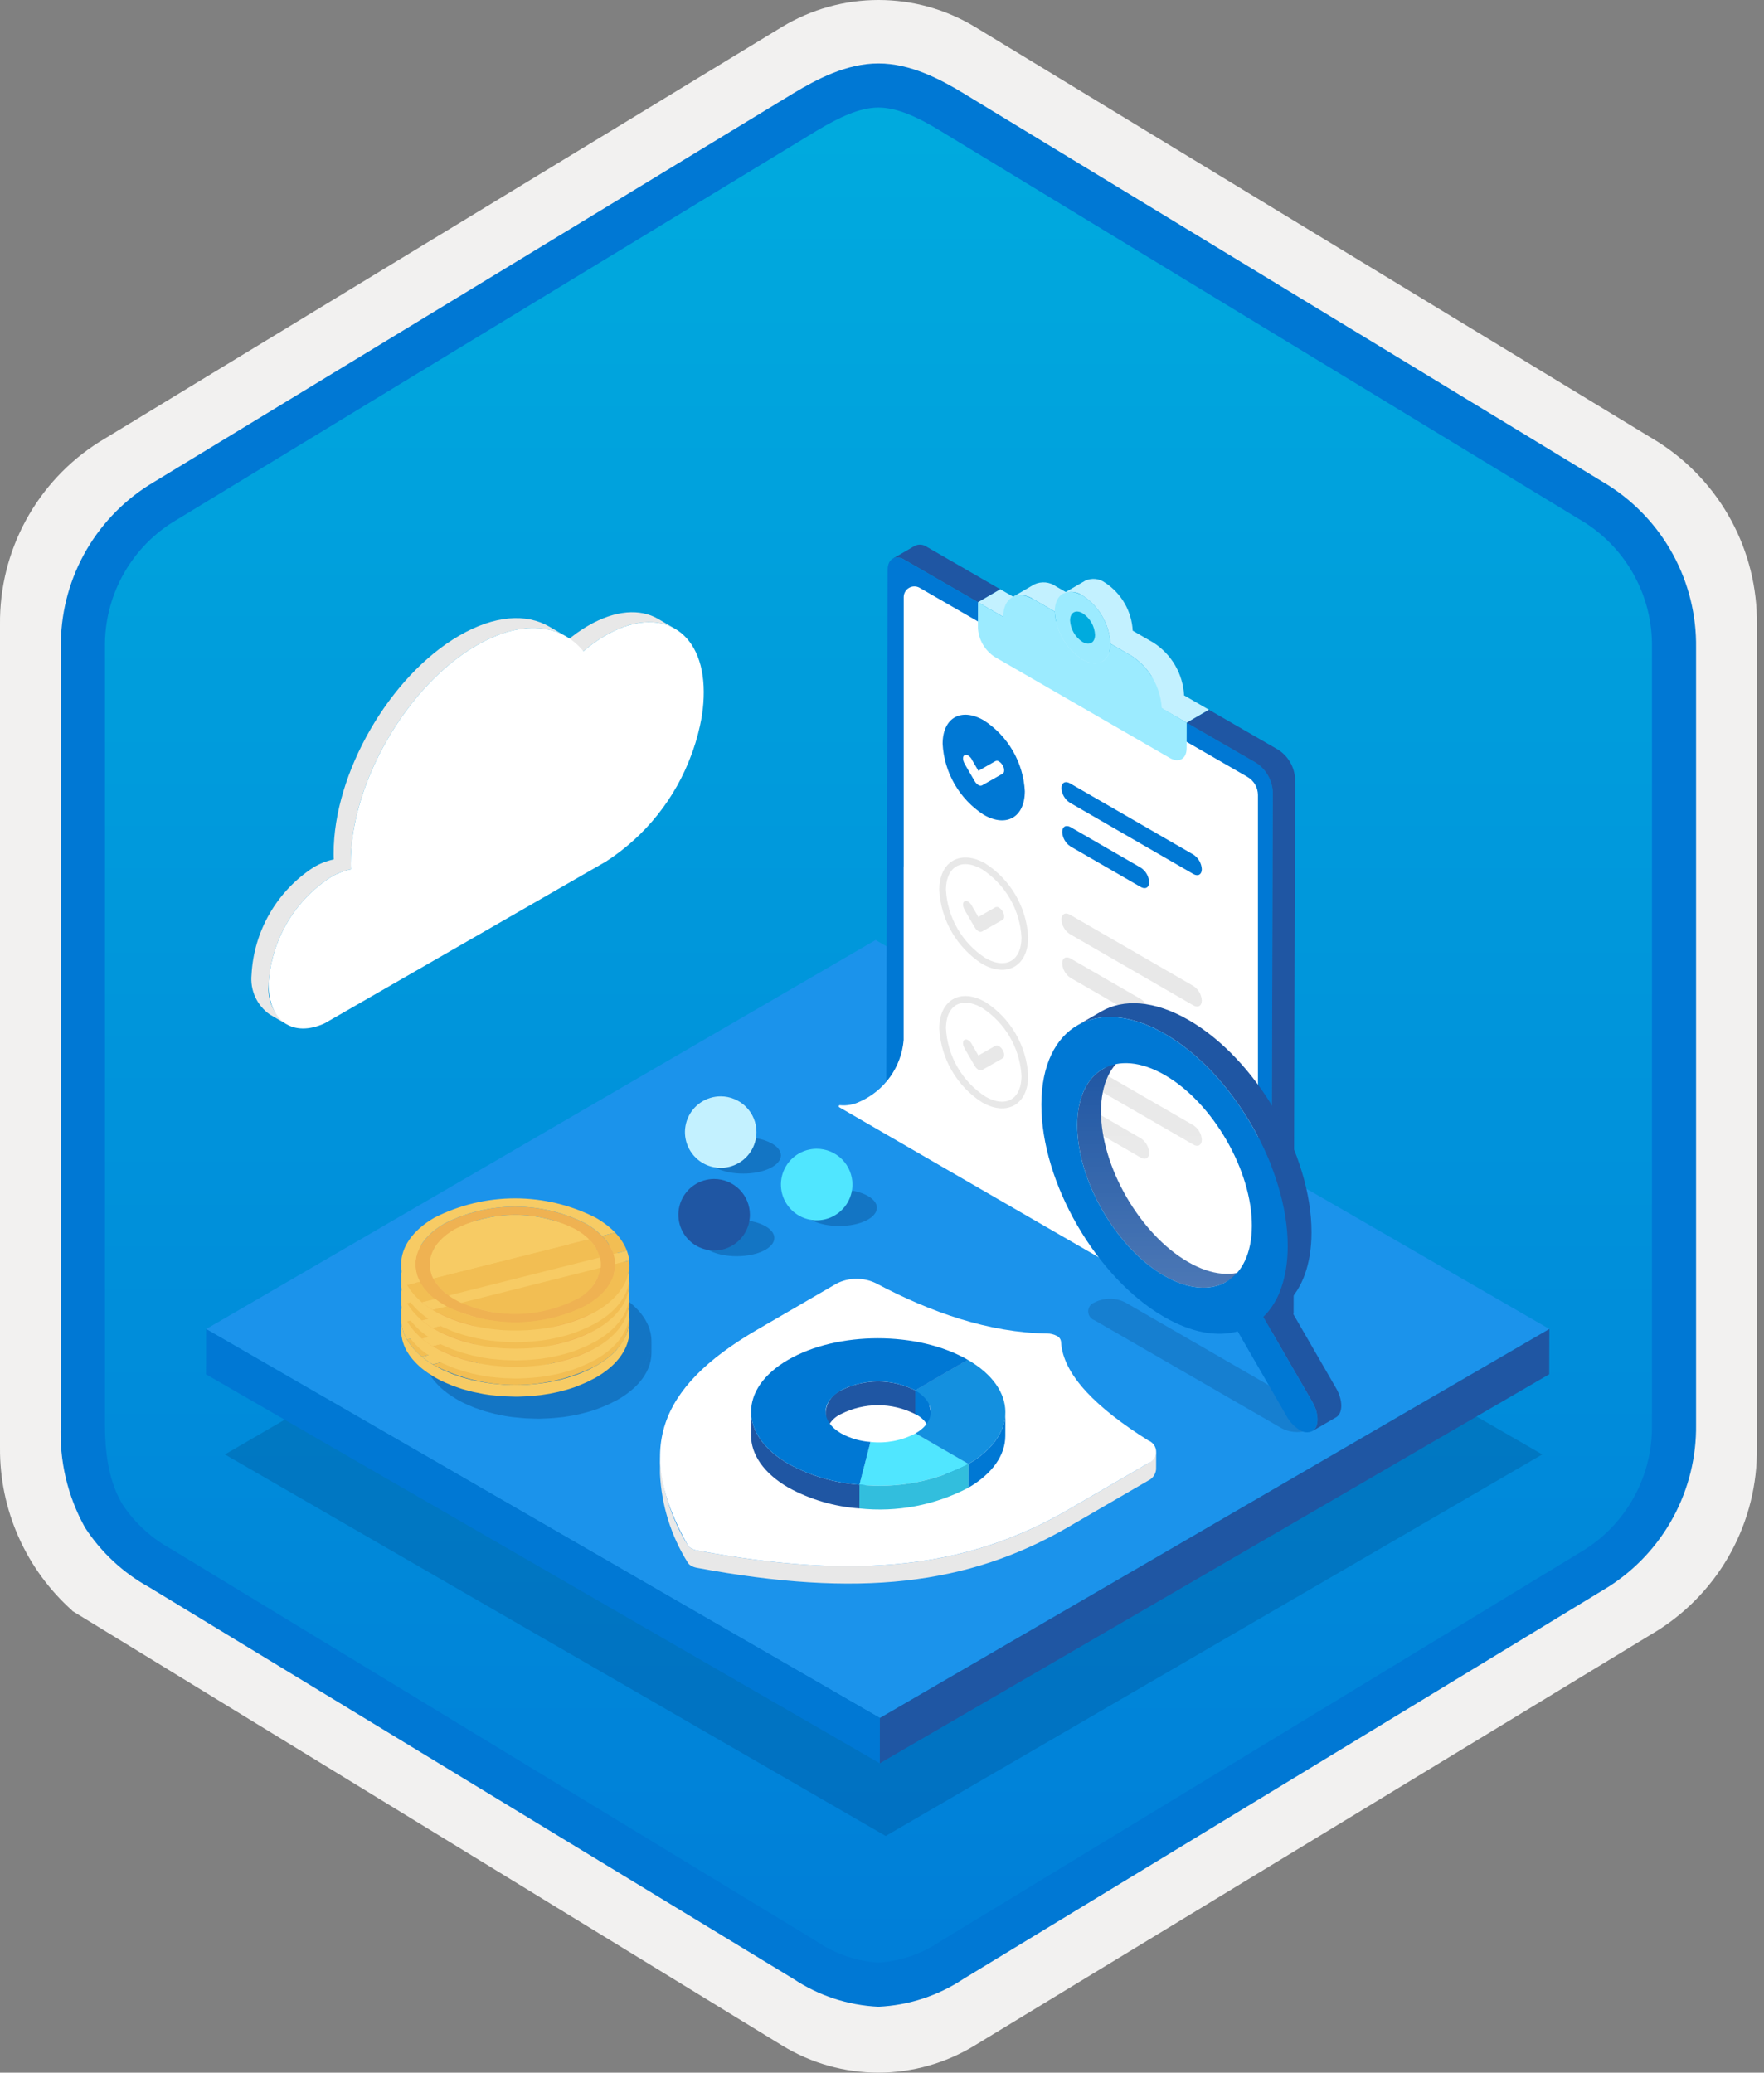 <svg width="160" height="188" viewBox="0 0 160 188" fill="none" xmlns="http://www.w3.org/2000/svg">
<rect x="0" y="0" width="160" height="188" fill="#808080" stroke="none"/>
<g clip-path="url(#clip0)">
<path d="M79.678 188C82.759 187.994 85.78 187.141 88.408 185.534L150.384 147.874C153.165 146.11 155.449 143.665 157.019 140.771C158.589 137.876 159.394 134.628 159.356 131.336V56.621C159.392 53.328 158.587 50.081 157.017 47.187C155.447 44.293 153.163 41.848 150.384 40.083L88.408 2.423C85.775 0.838 82.759 0 79.686 0C76.612 0 73.596 0.838 70.963 2.423L8.988 40.098C6.205 41.86 3.918 44.305 2.345 47.199C0.772 50.093 -0.035 53.342 4.1431e-06 56.636V131.336C-0.019 134.119 0.556 136.874 1.686 139.418C2.816 141.962 4.474 144.236 6.552 146.089V146.115L70.963 185.549C73.588 187.149 76.603 187.996 79.678 188V188ZM80.326 6.952C82.278 6.952 84.755 8.165 86.465 9.209L147.222 46.403C150.974 48.688 153.09 55.284 153.09 60.035L152.458 131.336C152.458 136.087 149.259 140.355 145.506 142.64L85.11 179.021C81.676 181.109 78.885 181.109 75.451 179.021L14.243 142.549C10.49 140.265 7.472 136.072 7.472 131.336V57.688C7.504 55.323 8.113 53.001 9.246 50.925C10.379 48.848 12.001 47.079 13.972 45.771L74.548 9.209C76.258 8.165 78.374 6.952 80.326 6.952Z" fill="#F2F1F0"/>
<path fill-rule="evenodd" clip-rule="evenodd" d="M87.576 10.534C85.206 9.06 82.47 8.279 79.678 8.279C76.887 8.279 74.151 9.06 71.78 10.534L15.645 44.865C13.119 46.477 11.047 48.707 9.625 51.345C8.203 53.982 7.479 56.939 7.52 59.935V128.038C7.48 131.034 8.206 133.991 9.627 136.628C11.049 139.265 13.121 141.495 15.645 143.108L71.78 177.439C74.151 178.913 76.887 179.694 79.678 179.694C82.47 179.694 85.206 178.913 87.576 177.439L143.711 143.108C146.236 141.496 148.307 139.265 149.729 136.628C151.151 133.991 151.877 131.034 151.837 128.038V59.935C151.875 56.94 151.149 53.984 149.727 51.347C148.305 48.71 146.234 46.479 143.711 44.865L87.576 10.534Z" fill="url(#paint0_linear)"/>
<path fill-rule="evenodd" clip-rule="evenodd" d="M79.678 9.754C81.362 9.754 83.244 10.62 85.311 11.878L143.777 47.42C145.668 48.633 147.218 50.31 148.278 52.291C149.339 54.273 149.875 56.492 149.837 58.739V129.217C149.875 131.464 149.339 133.683 148.278 135.664C147.218 137.645 145.668 139.322 143.777 140.535L85.312 176.077L85.311 176.078C83.641 177.217 81.696 177.888 79.678 178.021C77.661 177.888 75.716 177.217 74.046 176.078L74.045 176.077L15.582 140.537L15.58 140.536C13.792 139.572 12.267 138.185 11.138 136.496C10.161 134.893 9.52 132.678 9.52 129.217V58.739C9.482 56.492 10.018 54.273 11.079 52.292C12.139 50.311 13.688 48.634 15.58 47.42L74.037 11.883L74.041 11.881C76.124 10.628 77.985 9.754 79.678 9.754ZM87.391 8.461L145.855 44.002C148.333 45.572 150.368 47.751 151.765 50.331C153.162 52.91 153.876 55.805 153.837 58.739V129.217C153.876 132.151 153.162 135.045 151.765 137.625C150.368 140.205 148.333 142.384 145.855 143.954L87.39 179.495C85.096 181.02 82.43 181.893 79.678 182.021C76.926 181.893 74.261 181.02 71.967 179.495H71.966L13.502 143.953L13.499 143.952C11.164 142.659 9.181 140.814 7.723 138.578C6.128 135.725 5.365 132.482 5.52 129.217V58.739C5.481 55.805 6.194 52.91 7.592 50.331C8.989 47.751 11.024 45.572 13.502 44.002L71.967 8.46L71.975 8.455C74.066 7.198 76.773 5.754 79.678 5.754C82.564 5.754 85.282 7.177 87.391 8.461V8.461Z" fill="#0078D4"/>
<path opacity="0.2" d="M139.887 131.926L80.337 166.533L20.398 131.927L79.948 97.32L139.887 131.926Z" fill="#003067"/>
<path d="M140.532 120.547L79.81 155.835L18.698 120.552L79.42 85.264L140.532 120.547Z" fill="#1B93EB"/>
<path d="M140.532 120.547L140.52 124.653L79.798 159.941L79.81 155.835L140.532 120.547Z" fill="#1F56A3"/>
<path d="M79.81 155.834L79.798 159.94L18.686 124.657L18.698 120.551L79.81 155.834Z" fill="#0078D4"/>
<path d="M59.683 56.132C58.066 55.193 55.828 55.323 53.358 56.749C52.651 57.159 51.984 57.635 51.368 58.172L52.916 59.072C53.532 58.535 54.199 58.058 54.906 57.648C57.376 56.222 59.614 56.092 61.231 57.032L59.683 56.132Z" fill="#E8E8E8"/>
<path d="M41.675 57.644C35.351 61.295 30.242 70.144 30.263 77.419C30.263 77.604 30.264 77.781 30.278 77.951C29.624 78.088 28.998 78.335 28.426 78.681C26.791 79.744 25.431 81.179 24.456 82.868C23.481 84.557 22.918 86.453 22.815 88.401C22.745 89.094 22.86 89.793 23.148 90.427C23.437 91.062 23.889 91.608 24.457 92.01L26.005 92.91C25.436 92.507 24.985 91.961 24.696 91.327C24.408 90.693 24.293 89.993 24.363 89.3C24.466 87.353 25.029 85.457 26.004 83.768C26.979 82.079 28.34 80.644 29.974 79.58C30.546 79.234 31.172 78.987 31.826 78.85C31.812 78.681 31.811 78.504 31.811 78.318C31.79 71.043 36.899 62.195 43.223 58.544C46.406 56.706 49.281 56.524 51.364 57.735L49.816 56.835C47.733 55.625 44.858 55.806 41.675 57.644Z" fill="#E8E8E8"/>
<path d="M43.223 58.544C36.899 62.195 31.79 71.044 31.811 78.319C31.811 78.504 31.812 78.681 31.826 78.85C31.172 78.988 30.546 79.235 29.974 79.581C28.339 80.644 26.979 82.079 26.004 83.768C25.029 85.457 24.466 87.353 24.363 89.301C24.372 92.668 26.617 94.124 29.457 92.815L54.95 78.153C58.538 75.841 61.271 72.418 62.732 68.407C62.767 68.298 62.823 68.177 62.857 68.068C63.193 67.101 63.453 66.109 63.636 65.101C63.642 64.993 63.67 64.871 63.684 64.775C63.785 64.105 63.834 63.429 63.833 62.752C63.817 57.105 59.821 54.812 54.906 57.649C54.199 58.059 53.532 58.536 52.916 59.073C50.865 56.553 47.296 56.192 43.223 58.544Z" fill="white"/>
<path d="M84.073 49.608C83.918 49.495 83.735 49.426 83.545 49.407C83.354 49.389 83.162 49.422 82.988 49.502L80.963 50.679C81.137 50.598 81.329 50.566 81.52 50.584C81.71 50.603 81.893 50.672 82.048 50.784L88.706 54.629L90.731 53.452L84.073 49.608Z" fill="#1F56A3"/>
<path d="M88.706 54.628L90.731 53.451L109.661 64.38L107.636 65.557L88.706 54.628Z" fill="#C3F1FF"/>
<path d="M95.794 53.197C95.512 52.992 95.181 52.866 94.835 52.832C94.489 52.798 94.14 52.857 93.824 53.003L91.799 54.179C92.115 54.033 92.464 53.974 92.81 54.008C93.157 54.042 93.487 54.169 93.769 54.373L95.667 55.469L97.692 54.293L95.794 53.197Z" fill="#C3F1FF"/>
<path d="M98.202 54.026C98.936 54.503 99.545 55.146 99.982 55.904C100.419 56.662 100.671 57.512 100.716 58.385C100.712 59.987 99.58 60.632 98.186 59.827C97.452 59.351 96.842 58.708 96.404 57.951C95.966 57.194 95.714 56.344 95.667 55.47C95.672 53.868 96.808 53.221 98.202 54.026Z" fill="#9CEBFF"/>
<path d="M104.644 58.307L102.741 57.208C102.696 56.335 102.444 55.484 102.007 54.727C101.57 53.969 100.96 53.325 100.227 52.848C99.97 52.662 99.668 52.547 99.352 52.516C99.036 52.485 98.718 52.54 98.43 52.673L96.405 53.85C96.693 53.716 97.012 53.662 97.328 53.693C97.644 53.724 97.946 53.838 98.202 54.025C98.936 54.502 99.545 55.146 99.982 55.903C100.419 56.661 100.671 57.511 100.716 58.385L102.619 59.483C103.423 60.005 104.091 60.708 104.57 61.537C105.049 62.366 105.325 63.296 105.376 64.252L107.401 63.075C107.35 62.12 107.074 61.189 106.595 60.36C106.116 59.531 105.448 58.828 104.644 58.307V58.307Z" fill="#C3F1FF"/>
<path d="M113.924 69.188C114.367 69.478 114.737 69.868 115.001 70.327C115.266 70.786 115.418 71.301 115.446 71.83L115.309 120.045C115.306 121.015 114.621 121.405 113.777 120.918L81.901 102.515C81.457 102.226 81.088 101.837 80.824 101.379C80.559 100.921 80.407 100.407 80.379 99.878L80.516 51.663C80.519 50.694 81.204 50.298 82.048 50.785L88.706 54.629L88.7 56.942C88.728 57.471 88.88 57.986 89.144 58.446C89.409 58.905 89.778 59.295 90.222 59.584L106.093 68.747C106.937 69.235 107.627 68.841 107.63 67.872L107.636 65.558L113.924 69.188Z" fill="#0078D4"/>
<path d="M83.42 53.321C83.273 53.236 83.106 53.191 82.937 53.191C82.767 53.191 82.6 53.236 82.453 53.321C82.306 53.406 82.184 53.528 82.1 53.675C82.015 53.822 81.97 53.989 81.97 54.158V78.587L81.963 78.583V94.339C81.862 95.539 81.44 96.689 80.743 97.671C80.046 98.652 79.098 99.429 77.999 99.92C77.437 100.196 76.81 100.31 76.187 100.249C76.164 100.245 76.14 100.249 76.12 100.26C76.1 100.272 76.084 100.29 76.076 100.312C76.068 100.334 76.068 100.357 76.076 100.379C76.084 100.401 76.099 100.419 76.12 100.431C80.816 103.151 106.681 118.129 107.342 118.456C107.773 118.68 108.252 118.797 108.739 118.797C109.225 118.797 109.704 118.68 110.135 118.456C111.234 117.965 112.181 117.188 112.878 116.207C113.576 115.226 113.997 114.075 114.099 112.876V72.12C114.099 71.786 114.011 71.458 113.844 71.168C113.677 70.879 113.437 70.638 113.147 70.471L83.42 53.321Z" fill="white"/>
<path d="M115.948 68.011L109.661 64.381L107.636 65.558L113.924 69.188C114.368 69.477 114.737 69.867 115.001 70.326C115.266 70.785 115.418 71.3 115.446 71.829L115.309 120.044C115.328 120.232 115.297 120.422 115.219 120.594C115.14 120.766 115.018 120.915 114.864 121.024L116.889 119.847C117.043 119.738 117.165 119.59 117.244 119.418C117.322 119.245 117.353 119.056 117.334 118.868L117.471 70.652C117.443 70.123 117.291 69.608 117.026 69.149C116.762 68.69 116.392 68.3 115.948 68.011V68.011Z" fill="#1F56A3"/>
<path d="M98.197 55.626C98.525 55.84 98.799 56.129 98.995 56.468C99.191 56.808 99.304 57.19 99.324 57.581C99.322 58.3 98.815 58.589 98.189 58.228C97.86 58.015 97.586 57.726 97.39 57.387C97.194 57.047 97.08 56.666 97.06 56.274C97.062 55.555 97.571 55.265 98.197 55.626Z" fill="url(#paint1_linear)"/>
<path d="M105.373 64.219C105.317 63.269 105.039 62.346 104.56 61.523C104.082 60.701 103.417 60.002 102.619 59.484L100.716 58.386C100.712 59.987 99.58 60.632 98.186 59.828C97.452 59.351 96.842 58.708 96.404 57.951C95.966 57.194 95.714 56.344 95.667 55.471L93.769 54.374C92.242 53.493 91 54.196 90.995 55.95L88.706 54.629L88.7 56.942C88.727 57.471 88.88 57.986 89.144 58.446C89.409 58.904 89.778 59.295 90.222 59.584L106.093 68.747C106.937 69.234 107.627 68.841 107.63 67.872L107.636 65.558L105.373 64.219Z" fill="#9CEBFF"/>
<path d="M89.239 65.341C90.322 66.043 91.223 66.991 91.869 68.109C92.515 69.226 92.887 70.48 92.956 71.768C92.949 74.141 91.272 75.088 89.215 73.9C88.132 73.197 87.23 72.247 86.584 71.128C85.938 70.009 85.566 68.753 85.499 67.463C85.505 65.099 87.182 64.153 89.239 65.341Z" fill="#0078D4"/>
<path d="M90.61 69.069C90.749 69.156 90.864 69.277 90.942 69.421C91.127 69.73 91.126 70.072 90.94 70.178L89.07 71.243C89.016 71.266 88.958 71.274 88.9 71.267C88.842 71.26 88.787 71.239 88.74 71.206C88.603 71.121 88.49 71.003 88.411 70.863L87.474 69.249L87.482 69.245C87.306 68.93 87.307 68.598 87.484 68.497C87.537 68.472 87.596 68.463 87.655 68.468C87.713 68.474 87.769 68.495 87.817 68.529C87.954 68.615 88.067 68.735 88.143 68.877L88.191 68.97L88.744 69.918L90.284 69.04C90.335 69.015 90.393 69.004 90.451 69.009C90.509 69.014 90.564 69.035 90.61 69.069Z" fill="white"/>
<path d="M89.239 78.594C90.322 79.297 91.223 80.245 91.869 81.362C92.515 82.48 92.887 83.734 92.956 85.022C92.949 87.395 91.272 88.342 89.215 87.154C88.132 86.451 87.23 85.501 86.584 84.382C85.938 83.263 85.566 82.007 85.499 80.717C85.505 78.353 87.182 77.407 89.239 78.594Z" stroke="#E8E8E8" stroke-width="0.605" stroke-miterlimit="10"/>
<path d="M90.61 82.325C90.749 82.412 90.863 82.533 90.942 82.676C91.126 82.986 91.126 83.328 90.94 83.433L89.07 84.499C89.016 84.521 88.958 84.529 88.9 84.523C88.842 84.516 88.787 84.495 88.74 84.462C88.603 84.377 88.49 84.259 88.411 84.119L87.474 82.505L87.482 82.5C87.306 82.186 87.306 81.854 87.484 81.752C87.537 81.728 87.596 81.719 87.655 81.724C87.713 81.73 87.769 81.751 87.817 81.785C87.954 81.871 88.067 81.99 88.143 82.133L88.191 82.225L88.744 83.174L90.284 82.296C90.335 82.271 90.393 82.26 90.451 82.265C90.508 82.27 90.564 82.291 90.61 82.325V82.325Z" fill="#E8E8E8"/>
<path d="M89.239 91.161C90.322 91.863 91.223 92.812 91.869 93.929C92.515 95.046 92.887 96.3 92.956 97.589C92.949 99.962 91.272 100.908 89.215 99.72C88.132 99.017 87.23 98.067 86.584 96.948C85.938 95.829 85.566 94.573 85.499 93.283C85.505 90.919 87.182 89.973 89.239 91.161Z" stroke="#E8E8E8" stroke-width="0.605" stroke-miterlimit="10"/>
<path d="M90.61 94.89C90.749 94.976 90.864 95.097 90.942 95.241C91.127 95.551 91.126 95.892 90.94 95.998L89.07 97.064C89.016 97.086 88.958 97.094 88.9 97.087C88.842 97.081 88.787 97.06 88.74 97.026C88.603 96.941 88.49 96.823 88.411 96.683L87.474 95.07L87.482 95.065C87.306 94.75 87.307 94.418 87.484 94.317C87.537 94.293 87.596 94.283 87.655 94.289C87.713 94.294 87.769 94.316 87.817 94.35C87.954 94.435 88.067 94.555 88.143 94.697L88.191 94.79L88.744 95.738L90.284 94.86C90.335 94.835 90.393 94.824 90.451 94.829C90.509 94.835 90.564 94.855 90.61 94.89Z" fill="#E8E8E8"/>
<path d="M108.244 77.517C108.466 77.662 108.651 77.857 108.784 78.087C108.917 78.317 108.993 78.575 109.008 78.84C109.007 79.324 108.661 79.521 108.239 79.278L97.041 72.812C96.818 72.668 96.632 72.472 96.499 72.243C96.367 72.013 96.29 71.754 96.277 71.489C96.278 71.005 96.618 70.804 97.046 71.051L108.244 77.517Z" fill="#0078D4"/>
<path d="M103.468 78.7C103.691 78.844 103.877 79.039 104.01 79.269C104.143 79.499 104.219 79.757 104.231 80.023C104.23 80.507 103.891 80.701 103.463 80.454L97.104 76.782C96.883 76.639 96.699 76.445 96.567 76.218C96.435 75.989 96.36 75.733 96.346 75.47C96.348 74.979 96.687 74.785 97.109 75.029L103.468 78.7Z" fill="#0078D4"/>
<path d="M108.244 89.433C108.466 89.578 108.651 89.773 108.784 90.003C108.917 90.233 108.993 90.491 109.008 90.755C109.007 91.24 108.661 91.437 108.239 91.194L97.041 84.728C96.818 84.584 96.632 84.388 96.499 84.159C96.367 83.929 96.29 83.67 96.277 83.405C96.278 82.921 96.618 82.72 97.046 82.967L108.244 89.433Z" fill="#E8E8E8"/>
<path d="M103.468 90.616C103.69 90.759 103.876 90.953 104.009 91.182C104.141 91.41 104.218 91.668 104.231 91.932C104.23 92.423 103.891 92.617 103.463 92.37L97.104 88.698C96.882 88.554 96.697 88.36 96.566 88.13C96.434 87.901 96.359 87.644 96.346 87.379C96.348 86.895 96.687 86.702 97.109 86.945L103.468 90.616Z" fill="#E8E8E8"/>
<path d="M108.244 102.069C108.466 102.213 108.651 102.407 108.784 102.635C108.917 102.864 108.993 103.121 109.008 103.384C109.007 103.869 108.661 104.066 108.239 103.823L97.041 97.357C96.818 97.213 96.632 97.017 96.499 96.787C96.367 96.558 96.29 96.299 96.277 96.034C96.278 95.55 96.618 95.356 97.046 95.603L108.244 102.069Z" fill="#E8E8E8"/>
<path d="M103.468 103.244C103.691 103.388 103.876 103.583 104.009 103.813C104.142 104.043 104.218 104.301 104.231 104.566C104.23 105.051 103.891 105.244 103.463 104.997L97.104 101.326C96.883 101.183 96.699 100.989 96.567 100.761C96.435 100.533 96.36 100.277 96.346 100.014C96.348 99.53 96.687 99.329 97.109 99.572L103.468 103.244Z" fill="#E8E8E8"/>
<path opacity="0.2" d="M119.051 127.943C119.22 128 119.366 128.109 119.47 128.254C119.574 128.399 119.63 128.573 119.63 128.751C119.63 128.929 119.575 129.103 119.472 129.248C119.369 129.393 119.222 129.503 119.054 129.561C118.622 129.781 118.145 129.895 117.66 129.895C117.176 129.895 116.698 129.781 116.267 129.561L99.283 119.756C99.115 119.699 98.968 119.591 98.863 119.447C98.759 119.303 98.702 119.13 98.701 118.952C98.7 118.774 98.755 118.6 98.858 118.454C98.96 118.309 99.106 118.199 99.274 118.141C99.707 117.921 100.185 117.805 100.671 117.805C101.156 117.804 101.635 117.918 102.068 118.137L119.051 127.943Z" fill="#003067"/>
<path d="M111.208 118.931L113.364 117.678L114.42 119.51L112.264 120.763L111.208 118.931Z" fill="#0078D4"/>
<path d="M113.372 115.029C112.725 115.387 112.722 116.576 113.364 117.678C113.005 117.886 112.646 118.095 112.286 118.304C112.011 118.464 111.735 118.624 111.46 118.784L111.208 118.931C110.566 117.829 110.569 116.64 111.216 116.282C111.863 115.906 112.725 115.405 113.372 115.029Z" fill="#0078D4"/>
<path d="M107.758 114.465C103.393 111.944 99.85 105.807 99.864 100.791C99.871 98.299 100.755 96.544 102.178 95.717L100.022 96.97C98.599 97.797 97.715 99.552 97.708 102.044C97.694 107.06 101.237 113.197 105.602 115.718C107.799 116.986 109.794 117.101 111.235 116.264L113.391 115.011C111.95 115.848 109.955 115.733 107.758 114.465Z" fill="#1F56A3"/>
<path d="M111.216 116.283L113.372 115.03C113.557 114.946 113.76 114.913 113.962 114.934C114.163 114.954 114.356 115.027 114.521 115.145L112.365 116.398C112.2 116.28 112.007 116.207 111.806 116.187C111.604 116.166 111.401 116.199 111.216 116.283V116.283Z" fill="#0078D4"/>
<path d="M113.511 117.608L115.667 116.355L116.728 118.193L114.572 119.446L113.511 117.608Z" fill="#0078D4"/>
<path d="M105.648 97.52C110.021 100.045 113.549 106.164 113.535 111.189C113.52 116.215 109.97 118.238 105.596 115.713C101.223 113.188 97.687 107.073 97.701 102.048C97.716 97.023 101.275 94.995 105.648 97.52Z" fill="url(#paint2_linear)"/>
<path d="M112.365 116.398L114.521 115.145C115 115.443 115.395 115.86 115.667 116.354L113.511 117.607C113.238 117.112 112.844 116.696 112.365 116.398Z" fill="#0078D4"/>
<path d="M121.186 125.914L116.728 118.192C118.12 116.854 118.948 114.679 118.957 111.813C118.977 104.732 113.983 96.083 107.821 92.525C104.72 90.735 101.906 90.57 99.874 91.752L97.718 93.005C99.75 91.823 102.564 91.988 105.665 93.778C111.827 97.336 116.82 105.985 116.801 113.066C116.792 115.932 115.964 118.107 114.572 119.445L119.03 127.167C119.663 128.263 119.659 129.452 119.022 129.815L121.178 128.562C121.815 128.199 121.819 127.01 121.186 125.914Z" fill="#1F56A3"/>
<path d="M119.03 127.168L114.572 119.446C115.964 118.108 116.792 115.933 116.801 113.067C116.821 105.986 111.827 97.337 105.665 93.779C99.502 90.221 94.476 93.085 94.456 100.166C94.436 107.247 99.43 115.896 105.592 119.454C108.088 120.895 110.398 121.282 112.264 120.763L116.718 128.485C116.991 128.981 117.388 129.399 117.869 129.698C118.034 129.817 118.227 129.89 118.43 129.911C118.632 129.932 118.837 129.899 119.022 129.816C119.659 129.453 119.663 128.264 119.03 127.168ZM105.602 115.717C101.237 113.197 97.694 107.06 97.708 102.044C97.722 97.028 101.289 94.995 105.654 97.516C110.02 100.036 113.563 106.173 113.549 111.189C113.534 116.205 109.968 118.238 105.602 115.717Z" fill="#0078D4"/>
<path opacity="0.3" d="M59.091 121.688C59.091 121.562 59.084 121.435 59.071 121.31C59.086 121.501 59.085 121.693 59.068 121.885L59.066 121.907C59.084 121.708 59.086 121.508 59.071 121.308L59.071 121.31C59.07 121.299 59.072 121.288 59.071 121.277L59.069 121.278C59.035 120.971 58.962 120.67 58.853 120.381L58.856 120.38L58.849 120.366C58.743 120.093 58.611 119.831 58.453 119.584C58.438 119.561 58.425 119.539 58.41 119.516C58.238 119.257 58.044 119.012 57.83 118.786C57.817 118.772 57.809 118.758 57.796 118.744L57.791 118.745C57.273 118.213 56.682 117.758 56.036 117.393C53.769 116.238 51.26 115.636 48.715 115.637C46.17 115.637 43.661 116.239 41.394 117.394C39.385 118.561 38.384 120.091 38.387 121.621L38.386 121.604L38.383 122.659C38.39 123.413 38.618 124.147 39.037 124.773C39.058 124.805 39.079 124.837 39.101 124.869C39.134 124.918 39.168 124.966 39.203 125.014C39.273 125.11 39.348 125.205 39.427 125.3C39.442 125.317 39.46 125.334 39.475 125.352C39.486 125.364 39.498 125.376 39.509 125.389C39.733 125.645 39.977 125.883 40.239 126.101L40.262 126.12C40.575 126.374 40.906 126.605 41.253 126.812V126.817C41.315 126.855 41.374 126.892 41.438 126.929C41.538 126.987 41.639 127.043 41.742 127.097C41.794 127.125 41.846 127.152 41.898 127.179L41.963 127.212L41.99 127.226C42.047 127.254 42.103 127.282 42.16 127.309L42.194 127.323C42.346 127.396 42.505 127.459 42.663 127.526C42.787 127.579 42.908 127.635 43.036 127.685C43.194 127.745 43.359 127.797 43.521 127.853C43.656 127.898 43.787 127.948 43.925 127.991C44.079 128.038 44.238 128.076 44.395 128.119C44.547 128.16 44.697 128.205 44.852 128.241C44.985 128.273 45.121 128.296 45.255 128.324C45.431 128.361 45.604 128.401 45.782 128.432L45.842 128.442C45.896 128.452 45.95 128.461 46.004 128.469C46.056 128.478 46.109 128.486 46.161 128.494L46.183 128.497C46.269 128.51 46.356 128.522 46.442 128.533L46.505 128.542C46.556 128.548 46.608 128.55 46.659 128.556C46.856 128.58 47.054 128.597 47.252 128.613C47.411 128.627 47.57 128.644 47.73 128.653C47.924 128.664 48.118 128.667 48.313 128.672C48.465 128.676 48.617 128.686 48.77 128.686C48.832 128.686 48.894 128.686 48.956 128.685L48.991 128.685C49.173 128.683 49.355 128.67 49.537 128.662C49.636 128.658 49.736 128.656 49.835 128.65C50.078 128.636 50.319 128.613 50.56 128.589C50.648 128.58 50.736 128.573 50.824 128.562C50.898 128.554 50.974 128.55 51.048 128.54L51.111 128.532C51.354 128.499 51.595 128.462 51.834 128.419L51.902 128.406C52.394 128.316 52.876 128.204 53.344 128.07L53.418 128.049C53.656 127.98 53.89 127.904 54.12 127.824L54.154 127.812C54.229 127.785 54.298 127.752 54.371 127.725C54.484 127.683 54.594 127.637 54.705 127.592C54.883 127.519 55.061 127.446 55.233 127.365C55.373 127.3 55.507 127.229 55.643 127.159C55.752 127.102 55.867 127.052 55.974 126.992L55.99 126.983C56.021 126.965 56.052 126.947 56.082 126.93V126.928L56.11 126.913L56.178 126.874L56.238 126.837L56.271 126.817L56.338 126.776L56.363 126.76L56.453 126.702C56.477 126.687 56.499 126.673 56.542 126.644C56.566 126.629 56.588 126.614 56.629 126.586L56.699 126.538V126.539L56.714 126.528C56.738 126.511 56.761 126.495 56.797 126.469C56.821 126.452 56.845 126.435 56.876 126.412L56.953 126.355C57.109 126.238 57.257 126.118 57.404 125.988C57.423 125.972 57.441 125.956 57.477 125.923L57.523 125.88L57.55 125.856L57.59 125.818L57.62 125.789L57.655 125.755L57.691 125.72L57.719 125.692L57.782 125.627L57.845 125.561L57.902 125.5L57.906 125.495C57.956 125.44 58 125.384 58.047 125.328L58.046 125.334C58.072 125.304 58.094 125.273 58.119 125.242C58.156 125.196 58.193 125.149 58.229 125.102C58.276 125.038 58.322 124.974 58.366 124.91C58.395 124.866 58.425 124.822 58.453 124.778C58.498 124.708 58.539 124.637 58.578 124.567C58.6 124.527 58.623 124.488 58.644 124.449C58.685 124.37 58.722 124.291 58.757 124.211C58.772 124.179 58.787 124.147 58.8 124.115C58.839 124.023 58.871 123.931 58.902 123.839C58.909 123.818 58.917 123.797 58.924 123.776C58.959 123.664 58.988 123.552 59.012 123.44L59.013 123.434C59.063 123.198 59.089 122.959 59.09 122.718L59.093 121.663C59.093 121.679 59.091 121.694 59.091 121.71L59.091 121.688ZM38.91 123.5C38.895 123.474 38.885 123.447 38.871 123.421C38.884 123.446 38.902 123.471 38.916 123.495L38.91 123.497C38.923 123.521 38.945 123.543 38.959 123.567V123.567C38.946 123.543 38.923 123.521 38.91 123.497V123.5ZM38.394 121.719C38.397 121.864 38.41 122.008 38.432 122.152C38.41 122.008 38.397 121.864 38.394 121.719V121.719ZM38.471 122.345C38.495 122.456 38.522 122.567 38.556 122.677C38.522 122.567 38.495 122.456 38.471 122.345V122.345ZM38.632 122.897C38.671 122.999 38.715 123.101 38.763 123.202C38.715 123.1 38.671 122.999 38.632 122.897V122.897ZM39.037 124.768V124.756V124.768ZM39.432 124.232L39.434 124.235C39.452 124.255 39.462 124.277 39.479 124.298L39.478 124.297C39.46 124.275 39.45 124.253 39.432 124.232V124.232ZM39.488 124.308C39.495 124.315 39.505 124.322 39.511 124.33L39.521 124.342L39.513 124.334L39.488 124.308ZM40.263 125.064V125.061C40.249 125.049 40.24 125.036 40.226 125.025L40.227 125.025C40.24 125.037 40.249 125.049 40.263 125.061L40.27 125.059C40.368 125.14 40.469 125.22 40.575 125.298C40.471 125.221 40.361 125.145 40.265 125.065L40.263 125.064ZM40.772 125.446C40.926 125.554 41.094 125.657 41.263 125.76L41.261 125.761C41.092 125.658 40.926 125.554 40.772 125.446V125.446ZM42.659 126.468C42.768 126.514 42.873 126.563 42.984 126.606C42.876 126.562 42.77 126.515 42.663 126.469L42.659 126.468ZM44.68 127.139C44.739 127.154 44.795 127.172 44.855 127.186L44.854 127.186C44.795 127.172 44.738 127.155 44.68 127.139V127.139ZM56.545 125.589C56.568 125.574 56.591 125.559 56.632 125.531L56.667 125.507L56.632 125.531C56.591 125.559 56.568 125.574 56.545 125.589V125.589ZM57.694 124.665L57.722 124.637L57.753 124.605L57.722 124.637L57.694 124.665ZM58.547 123.569L58.546 123.571C58.535 123.59 58.522 123.608 58.511 123.627C58.593 123.482 58.665 123.334 58.729 123.181C58.675 123.313 58.614 123.443 58.547 123.569H58.547ZM57.909 124.44C58.038 124.289 58.158 124.131 58.269 123.966C58.187 124.08 58.115 124.196 58.02 124.308C57.983 124.352 57.948 124.397 57.909 124.44V124.44ZM58.122 124.187C58.1 124.214 58.076 124.24 58.054 124.267C58.13 124.177 58.202 124.085 58.27 123.993C58.257 124.011 58.245 124.029 58.231 124.047C58.196 124.094 58.159 124.141 58.122 124.187L58.122 124.187ZM58.369 123.854L58.368 123.856C58.393 123.818 58.414 123.78 58.438 123.743C58.446 123.731 58.458 123.72 58.465 123.708L58.456 123.723C58.428 123.767 58.398 123.811 58.369 123.854L58.369 123.854ZM58.647 123.394L58.631 123.421C58.691 123.308 58.746 123.194 58.795 123.079L58.76 123.156C58.725 123.236 58.688 123.315 58.647 123.394L58.647 123.394ZM58.905 122.784L58.893 122.816C58.897 122.806 58.897 122.796 58.9 122.787L58.882 122.841C58.933 122.678 58.974 122.513 59.002 122.345C58.977 122.494 58.943 122.642 58.9 122.787C58.914 122.744 58.93 122.702 58.943 122.659C58.937 122.68 58.933 122.7 58.927 122.721C58.92 122.742 58.912 122.763 58.905 122.784L58.905 122.784ZM59.014 122.385C59.008 122.414 58.998 122.443 58.991 122.473C59.004 122.421 59.012 122.37 59.022 122.319C59.018 122.339 59.02 122.359 59.016 122.379L59.014 122.385Z" fill="#003067"/>
<path d="M55.796 116.744C56.257 117.212 56.617 117.769 56.856 118.381L55.643 118.686C55.431 118.065 55.076 117.502 54.606 117.044L55.796 116.744Z" fill="#F2BE53"/>
<path d="M39.295 120.896L53.411 117.344C53.894 117.789 54.243 118.36 54.419 118.993L40.698 122.448C40.113 122.05 39.632 121.518 39.295 120.896V120.896Z" fill="#F2BE53"/>
<path d="M36.91 121.497L38.1 121.197C38.446 121.806 38.913 122.337 39.473 122.756L38.263 123.061C37.721 122.626 37.262 122.096 36.91 121.497V121.497Z" fill="#F2BE53"/>
<path d="M52.248 122.815C50.641 123.627 48.875 124.075 47.075 124.126C45.276 124.178 43.487 123.832 41.836 123.112L54.486 119.928C54.368 120.552 54.103 121.139 53.714 121.641C53.325 122.142 52.822 122.545 52.248 122.815V122.815Z" fill="#F2BE53"/>
<path d="M55.796 119.599C55.819 120.955 54.944 122.314 53.167 123.346C51.211 124.338 49.051 124.863 46.858 124.88C44.665 124.897 42.498 124.405 40.526 123.443C40.468 123.411 40.41 123.378 40.353 123.345C40.047 123.169 39.753 122.973 39.473 122.757C38.913 122.337 38.446 121.807 38.1 121.198C37.125 119.395 37.86 117.348 40.311 115.924C42.296 114.915 44.491 114.389 46.718 114.389C48.945 114.388 51.14 114.914 53.125 115.923C53.667 116.228 54.165 116.605 54.606 117.044C55.076 117.502 55.431 118.065 55.643 118.686C55.738 118.981 55.79 119.289 55.796 119.599V119.599ZM41.837 123.113C43.487 123.832 45.276 124.178 47.075 124.127C48.875 124.076 50.641 123.628 52.248 122.815C52.822 122.545 53.325 122.143 53.714 121.641C54.103 121.139 54.368 120.552 54.487 119.928C54.52 119.615 54.497 119.299 54.419 118.994C54.243 118.361 53.894 117.79 53.411 117.345C53.05 116.999 52.647 116.7 52.212 116.453C50.511 115.589 48.629 115.138 46.721 115.139C44.813 115.139 42.931 115.59 41.23 116.455C39.164 117.655 38.521 119.371 39.295 120.897C39.632 121.519 40.113 122.051 40.698 122.448C40.874 122.575 41.063 122.697 41.266 122.814C41.45 122.92 41.64 123.02 41.837 123.113" fill="#EFB252"/>
<path d="M41.23 116.455C42.931 115.59 44.813 115.139 46.721 115.139C48.629 115.138 50.511 115.589 52.212 116.453C52.647 116.7 53.05 116.999 53.411 117.345L39.295 120.897C38.521 119.372 39.164 117.655 41.23 116.455Z" fill="#F7CB64"/>
<path d="M41.837 123.113C41.64 123.02 41.45 122.92 41.266 122.814C41.063 122.697 40.873 122.575 40.698 122.448L54.419 118.994C54.497 119.299 54.52 119.615 54.487 119.928L41.837 123.113Z" fill="#F7CB64"/>
<path d="M40.526 123.442L39.255 123.762C39.318 123.8 39.377 123.837 39.441 123.874C35.386 121.533 35.365 117.735 39.394 115.394C41.661 114.239 44.17 113.637 46.715 113.637C49.26 113.636 51.769 114.238 54.036 115.393C57.296 117.274 57.951 120.095 55.992 122.347C56.377 121.94 56.673 121.456 56.859 120.927C57.045 120.398 57.117 119.836 57.071 119.277L55.795 119.598C55.79 119.288 55.738 118.981 55.643 118.686L56.856 118.38C56.617 117.769 56.257 117.212 55.796 116.744L54.606 117.043C54.165 116.605 53.667 116.228 53.125 115.922C51.14 114.914 48.945 114.388 46.718 114.388C44.491 114.388 42.296 114.914 40.311 115.923C37.86 117.348 37.125 119.395 38.1 121.197L36.91 121.497C37.262 122.096 37.721 122.626 38.263 123.061L39.473 122.756C39.753 122.972 40.046 123.169 40.353 123.345C40.41 123.378 40.468 123.41 40.526 123.442Z" fill="#F7CB64"/>
<path d="M54.113 123.859C51.842 125.02 49.329 125.626 46.779 125.629C44.229 125.632 41.715 125.03 39.442 123.874C39.378 123.837 39.318 123.8 39.256 123.762L40.526 123.442C42.498 124.404 44.665 124.896 46.858 124.88C49.051 124.863 51.211 124.338 53.167 123.346C54.943 122.313 55.819 120.954 55.796 119.598L57.071 119.277C57.117 119.857 57.037 120.44 56.837 120.986C56.636 121.532 56.319 122.028 55.909 122.44L55.848 122.506L55.785 122.572L55.722 122.637L55.694 122.665L55.658 122.7L55.623 122.734L55.593 122.763L55.553 122.801L55.526 122.825L55.48 122.868L55.407 122.933C55.259 123.063 55.112 123.183 54.955 123.301C54.93 123.32 54.905 123.338 54.879 123.357C54.848 123.38 54.824 123.397 54.8 123.414C54.764 123.44 54.741 123.456 54.717 123.473C54.679 123.499 54.655 123.515 54.632 123.531L54.545 123.589L54.456 123.647L54.366 123.705L54.274 123.762L54.241 123.782L54.181 123.819L54.113 123.859Z" fill="#F2BE53"/>
<path d="M56.365 122.911C56.395 122.867 56.425 122.823 56.453 122.779C56.498 122.709 56.539 122.639 56.578 122.568C56.6 122.529 56.623 122.489 56.644 122.45C56.685 122.371 56.722 122.292 56.757 122.212C56.772 122.18 56.787 122.148 56.8 122.116C56.839 122.024 56.871 121.932 56.902 121.84C56.909 121.819 56.917 121.798 56.924 121.777C56.959 121.665 56.988 121.553 57.012 121.441L57.013 121.435C57.063 121.2 57.089 120.96 57.09 120.719L57.093 119.664C57.093 119.68 57.091 119.696 57.091 119.711L57.091 119.666C57.09 119.906 57.065 120.145 57.016 120.38L57.015 120.386C56.991 120.498 56.961 120.61 56.927 120.722C56.92 120.743 56.912 120.764 56.905 120.785C56.875 120.877 56.841 120.969 56.804 121.061C56.79 121.093 56.775 121.125 56.76 121.157C56.725 121.237 56.688 121.316 56.647 121.395C56.626 121.434 56.603 121.473 56.582 121.512C56.542 121.583 56.501 121.654 56.456 121.724C56.428 121.768 56.398 121.812 56.369 121.855C56.325 121.92 56.279 121.984 56.231 122.048C56.196 122.095 56.159 122.142 56.122 122.188C56.053 122.273 55.984 122.358 55.909 122.441L55.848 122.507L55.785 122.573L55.722 122.638L55.694 122.666L55.658 122.701L55.623 122.735L55.593 122.764L55.553 122.802L55.526 122.826L55.48 122.869L55.407 122.934C55.259 123.064 55.112 123.184 54.955 123.302C54.93 123.321 54.905 123.339 54.879 123.358C54.848 123.381 54.824 123.398 54.8 123.415C54.764 123.441 54.741 123.457 54.717 123.474C54.679 123.5 54.656 123.516 54.632 123.532L54.545 123.59L54.457 123.648L54.366 123.706L54.274 123.763L54.241 123.783L54.181 123.82L54.113 123.859C53.963 123.947 53.803 124.024 53.646 124.105C53.511 124.175 53.377 124.246 53.236 124.311C53.064 124.391 52.886 124.465 52.708 124.538C52.597 124.583 52.487 124.629 52.374 124.671C51.23 125.091 50.039 125.372 48.827 125.508C48.739 125.519 48.651 125.526 48.563 125.535C48.322 125.559 48.081 125.582 47.838 125.596C47.739 125.602 47.639 125.604 47.54 125.608C47.134 125.626 46.727 125.628 46.32 125.618C46.124 125.613 45.928 125.611 45.733 125.599C45.573 125.59 45.414 125.573 45.255 125.56C45.057 125.543 44.859 125.526 44.662 125.503C44.189 125.446 43.724 125.367 43.265 125.272C43.128 125.243 42.99 125.219 42.855 125.187C42.701 125.151 42.552 125.106 42.401 125.066C42.243 125.023 42.083 124.984 41.928 124.937C41.79 124.894 41.657 124.844 41.522 124.798C41.361 124.743 41.197 124.691 41.04 124.631C40.911 124.581 40.788 124.524 40.663 124.471C40.507 124.404 40.348 124.341 40.197 124.269C39.937 124.146 39.684 124.015 39.442 123.875C39.028 123.638 38.634 123.368 38.265 123.066L38.263 123.065V123.062C37.994 122.84 37.743 122.597 37.513 122.335C37.502 122.323 37.489 122.31 37.478 122.298C37.263 122.05 37.073 121.782 36.91 121.498V121.502C36.572 120.927 36.391 120.273 36.386 119.605L36.383 120.66C36.391 121.414 36.618 122.148 37.037 122.774V122.758V122.769V122.774C37.058 122.806 37.079 122.838 37.101 122.87V122.857V122.87C37.134 122.919 37.168 122.967 37.203 123.015C37.273 123.111 37.348 123.206 37.427 123.301V123.291V123.301C37.442 123.318 37.46 123.335 37.475 123.353C37.486 123.365 37.498 123.377 37.509 123.39C37.733 123.646 37.977 123.884 38.239 124.102L38.262 124.121C38.575 124.375 38.906 124.606 39.253 124.813V124.818C39.315 124.856 39.375 124.893 39.439 124.93C39.538 124.988 39.639 125.044 39.742 125.098V125.088V125.098C39.794 125.126 39.846 125.153 39.899 125.18L39.963 125.213L39.99 125.227C40.047 125.255 40.103 125.283 40.16 125.31L40.194 125.324C40.346 125.397 40.505 125.46 40.663 125.527C40.787 125.58 40.909 125.636 41.036 125.686C41.194 125.746 41.359 125.799 41.521 125.854C41.656 125.9 41.787 125.95 41.925 125.992C42.079 126.039 42.238 126.077 42.395 126.12C42.547 126.161 42.697 126.206 42.852 126.242C42.985 126.274 43.121 126.297 43.255 126.325C43.431 126.362 43.604 126.402 43.782 126.433L43.842 126.444V126.442V126.444C43.896 126.453 43.95 126.462 44.004 126.47V126.465V126.47C44.056 126.479 44.109 126.487 44.161 126.495L44.183 126.498C44.269 126.511 44.356 126.523 44.442 126.535L44.505 126.543C44.556 126.549 44.608 126.551 44.659 126.558C44.856 126.581 45.054 126.598 45.252 126.615C45.411 126.628 45.57 126.645 45.73 126.654C45.924 126.665 46.118 126.668 46.313 126.673C46.465 126.677 46.617 126.687 46.77 126.687C46.832 126.687 46.894 126.687 46.956 126.686L46.991 126.686C47.173 126.684 47.355 126.671 47.537 126.664C47.636 126.659 47.736 126.657 47.835 126.651C48.078 126.637 48.319 126.614 48.56 126.59C48.648 126.581 48.736 126.574 48.824 126.564C48.898 126.555 48.974 126.551 49.048 126.541L49.111 126.533C49.354 126.5 49.595 126.463 49.834 126.42L49.902 126.408C50.394 126.317 50.876 126.205 51.344 126.071L51.418 126.05C51.656 125.981 51.89 125.906 52.12 125.825L52.154 125.813V125.801V125.813C52.229 125.787 52.298 125.754 52.372 125.726C52.484 125.684 52.594 125.638 52.705 125.593C52.883 125.52 53.061 125.447 53.233 125.367C53.373 125.302 53.507 125.23 53.643 125.16C53.752 125.103 53.868 125.053 53.974 124.993V124.986V124.993L53.99 124.984V124.977V124.984C54.021 124.966 54.052 124.949 54.082 124.931V124.929L54.11 124.914L54.178 124.875L54.238 124.838L54.271 124.818L54.338 124.777L54.363 124.761L54.454 124.703L54.542 124.645L54.629 124.587L54.699 124.54V124.54L54.714 124.529C54.738 124.512 54.761 124.496 54.797 124.47C54.821 124.453 54.845 124.436 54.877 124.413C54.902 124.394 54.927 124.376 54.953 124.357C55.109 124.239 55.257 124.119 55.404 123.989L55.477 123.924L55.524 123.881L55.55 123.857L55.59 123.819L55.62 123.79L55.655 123.756L55.691 123.721L55.719 123.693L55.782 123.628L55.845 123.562L55.902 123.501L55.906 123.496C55.956 123.441 56 123.385 56.047 123.329V123.336C56.072 123.305 56.094 123.274 56.119 123.243C56.156 123.197 56.193 123.15 56.229 123.103C56.276 123.039 56.322 122.975 56.365 122.911Z" fill="#F7CB64"/>
<path d="M55.796 115.098C56.257 115.566 56.617 116.122 56.856 116.734L55.643 117.039C55.431 116.418 55.076 115.856 54.606 115.397L55.796 115.098Z" fill="#F2BE53"/>
<path d="M39.295 119.25L53.411 115.697C53.894 116.143 54.243 116.714 54.419 117.347L40.698 120.801C40.113 120.404 39.632 119.872 39.295 119.25V119.25Z" fill="#F2BE53"/>
<path d="M36.91 119.85L38.1 119.551C38.446 120.16 38.913 120.69 39.473 121.11L38.263 121.414C37.721 120.979 37.262 120.45 36.91 119.85Z" fill="#F2BE53"/>
<path d="M52.248 121.168C50.641 121.981 48.875 122.429 47.075 122.48C45.276 122.531 43.487 122.185 41.836 121.466L54.486 118.281C54.368 118.905 54.103 119.492 53.714 119.994C53.325 120.496 52.822 120.898 52.248 121.168V121.168Z" fill="#F2BE53"/>
<path d="M55.796 117.952C55.819 119.308 54.944 120.667 53.167 121.7C51.211 122.692 49.051 123.217 46.858 123.234C44.665 123.25 42.498 122.758 40.526 121.796C40.468 121.764 40.41 121.732 40.353 121.699C40.047 121.523 39.753 121.326 39.473 121.11C38.913 120.691 38.446 120.16 38.1 119.551C37.125 117.749 37.86 115.702 40.311 114.277C42.296 113.268 44.491 112.742 46.718 112.742C48.945 112.742 51.14 113.268 53.125 114.276C53.667 114.582 54.165 114.959 54.606 115.397C55.076 115.856 55.431 116.418 55.643 117.04C55.738 117.335 55.79 117.642 55.796 117.952ZM41.837 121.466C43.487 122.186 45.276 122.532 47.075 122.481C48.875 122.429 50.641 121.981 52.248 121.169C52.822 120.899 53.325 120.496 53.714 119.995C54.103 119.493 54.368 118.906 54.487 118.282C54.52 117.969 54.497 117.653 54.419 117.348C54.243 116.715 53.894 116.144 53.411 115.698C53.05 115.352 52.647 115.053 52.212 114.807C50.511 113.942 48.629 113.492 46.721 113.492C44.813 113.492 42.931 113.943 41.23 114.808C39.164 116.009 38.521 117.725 39.295 119.251C39.632 119.872 40.113 120.404 40.698 120.802C40.874 120.928 41.063 121.05 41.266 121.168C41.45 121.274 41.64 121.373 41.837 121.466" fill="#EFB252"/>
<path d="M41.23 114.808C42.931 113.943 44.813 113.492 46.721 113.492C48.629 113.492 50.511 113.942 52.212 114.807C52.647 115.053 53.05 115.353 53.411 115.698L39.295 119.251C38.521 117.725 39.164 116.009 41.23 114.808Z" fill="#F7CB64"/>
<path d="M41.837 121.466C41.64 121.373 41.45 121.274 41.266 121.168C41.063 121.051 40.873 120.929 40.698 120.802L54.419 117.348C54.497 117.653 54.52 117.969 54.487 118.282L41.837 121.466Z" fill="#F7CB64"/>
<path d="M40.526 121.796L39.255 122.116C39.318 122.154 39.377 122.191 39.441 122.228C35.386 119.886 35.365 116.089 39.394 113.747C41.661 112.593 44.17 111.99 46.715 111.99C49.26 111.99 51.769 112.592 54.036 113.746C57.296 115.628 57.951 118.449 55.992 120.7C56.377 120.293 56.673 119.809 56.859 119.28C57.045 118.752 57.117 118.19 57.071 117.631L55.795 117.952C55.79 117.642 55.738 117.334 55.643 117.039L56.856 116.734C56.617 116.122 56.257 115.565 55.796 115.097L54.606 115.397C54.165 114.958 53.667 114.581 53.125 114.276C51.14 113.267 48.945 112.741 46.718 112.742C44.491 112.742 42.296 113.268 40.311 114.277C37.86 115.701 37.125 117.748 38.1 119.551L36.91 119.851C37.262 120.45 37.721 120.98 38.263 121.414L39.473 121.11C39.753 121.326 40.046 121.522 40.353 121.698C40.41 121.731 40.468 121.764 40.526 121.796Z" fill="#F7CB64"/>
<path d="M54.113 122.212C51.842 123.373 49.329 123.98 46.779 123.983C44.229 123.985 41.715 123.384 39.442 122.228C39.378 122.191 39.318 122.154 39.256 122.116L40.526 121.796C42.498 122.758 44.665 123.25 46.858 123.233C49.051 123.216 51.211 122.691 53.167 121.699C54.943 120.667 55.819 119.308 55.796 117.952L57.071 117.631C57.117 118.211 57.037 118.794 56.837 119.34C56.636 119.886 56.319 120.382 55.909 120.794L55.848 120.86L55.785 120.926L55.722 120.99L55.694 121.018L55.658 121.054L55.623 121.088L55.593 121.117L55.553 121.155L55.526 121.179L55.48 121.222L55.407 121.287C55.259 121.417 55.112 121.537 54.955 121.654C54.93 121.673 54.905 121.692 54.879 121.71C54.848 121.733 54.824 121.751 54.8 121.768C54.764 121.793 54.741 121.81 54.717 121.826C54.679 121.853 54.655 121.869 54.632 121.885L54.545 121.943L54.456 122.001L54.366 122.059L54.274 122.116L54.241 122.136L54.181 122.172L54.113 122.212Z" fill="#F2BE53"/>
<path d="M56.365 121.264C56.395 121.221 56.425 121.177 56.453 121.133C56.498 121.063 56.539 120.992 56.578 120.921C56.6 120.882 56.623 120.843 56.644 120.804C56.685 120.725 56.722 120.645 56.757 120.566C56.772 120.533 56.787 120.502 56.8 120.469C56.839 120.378 56.871 120.286 56.902 120.194C56.909 120.173 56.917 120.152 56.924 120.131C56.959 120.019 56.988 119.907 57.012 119.794L57.013 119.788C57.063 119.553 57.089 119.313 57.09 119.073L57.093 118.018C57.093 118.033 57.091 118.049 57.091 118.065L57.091 118.019C57.09 118.259 57.065 118.498 57.016 118.733L57.015 118.739C56.991 118.852 56.961 118.964 56.927 119.076C56.92 119.097 56.912 119.118 56.905 119.139C56.875 119.231 56.841 119.323 56.804 119.414C56.79 119.446 56.775 119.479 56.76 119.511C56.725 119.59 56.688 119.67 56.647 119.749C56.626 119.788 56.603 119.827 56.582 119.866C56.542 119.937 56.501 120.008 56.456 120.078C56.428 120.122 56.398 120.165 56.369 120.209C56.325 120.273 56.279 120.338 56.231 120.401C56.196 120.448 56.159 120.495 56.122 120.542C56.053 120.627 55.984 120.711 55.909 120.795L55.848 120.86L55.785 120.926L55.722 120.991L55.694 121.019L55.658 121.055L55.623 121.089L55.593 121.117L55.553 121.156L55.526 121.18L55.48 121.223L55.407 121.288C55.259 121.418 55.112 121.538 54.955 121.655C54.93 121.674 54.905 121.693 54.879 121.711C54.848 121.734 54.824 121.752 54.8 121.769C54.764 121.794 54.741 121.811 54.717 121.827C54.679 121.854 54.656 121.87 54.632 121.886L54.545 121.944L54.457 122.002L54.366 122.06L54.274 122.117L54.241 122.137L54.181 122.173L54.113 122.213C53.963 122.3 53.803 122.377 53.646 122.458C53.511 122.528 53.377 122.6 53.236 122.665C53.064 122.745 52.886 122.818 52.708 122.891C52.597 122.936 52.487 122.982 52.374 123.024C51.23 123.444 50.039 123.726 48.827 123.862C48.739 123.872 48.651 123.879 48.563 123.888C48.322 123.913 48.081 123.935 47.838 123.95C47.739 123.956 47.639 123.958 47.54 123.962C47.134 123.98 46.727 123.981 46.32 123.971C46.124 123.966 45.928 123.964 45.733 123.953C45.573 123.943 45.414 123.927 45.255 123.913C45.057 123.896 44.859 123.88 44.662 123.856C44.189 123.799 43.724 123.72 43.265 123.625C43.128 123.597 42.99 123.573 42.855 123.541C42.701 123.505 42.552 123.46 42.401 123.419C42.243 123.377 42.083 123.338 41.928 123.29C41.79 123.248 41.657 123.198 41.522 123.152C41.361 123.097 41.197 123.045 41.04 122.984C40.911 122.935 40.788 122.877 40.663 122.824C40.507 122.758 40.348 122.695 40.197 122.623C39.937 122.5 39.684 122.369 39.442 122.229C39.028 121.992 38.634 121.721 38.265 121.419L38.263 121.418V121.415C37.994 121.194 37.743 120.951 37.513 120.689C37.502 120.676 37.489 120.664 37.478 120.651C37.263 120.404 37.073 120.136 36.91 119.852V119.855C36.572 119.28 36.391 118.626 36.386 117.959L36.383 119.014C36.391 119.767 36.618 120.502 37.037 121.128V121.111V121.123V121.128C37.058 121.16 37.079 121.192 37.101 121.224V121.211V121.224C37.134 121.272 37.168 121.321 37.203 121.369C37.273 121.465 37.348 121.56 37.427 121.654V121.645V121.654C37.442 121.672 37.46 121.689 37.475 121.706C37.486 121.719 37.498 121.731 37.509 121.743C37.733 122 37.977 122.238 38.239 122.456L38.262 122.474C38.575 122.728 38.906 122.96 39.253 123.167V123.172C39.315 123.21 39.375 123.247 39.439 123.284C39.538 123.341 39.639 123.397 39.742 123.452V123.442V123.452C39.794 123.48 39.846 123.507 39.899 123.534L39.963 123.566L39.99 123.58C40.047 123.608 40.103 123.636 40.16 123.664L40.194 123.678C40.346 123.75 40.505 123.814 40.663 123.88C40.787 123.933 40.909 123.99 41.036 124.039C41.194 124.1 41.359 124.152 41.521 124.207C41.656 124.253 41.787 124.303 41.925 124.345C42.079 124.392 42.238 124.431 42.395 124.473C42.547 124.514 42.697 124.559 42.852 124.596C42.985 124.627 43.121 124.651 43.255 124.679C43.431 124.715 43.604 124.756 43.782 124.787L43.842 124.797V124.796V124.797C43.896 124.806 43.95 124.815 44.004 124.824V124.819V124.824C44.056 124.832 44.109 124.84 44.161 124.848L44.183 124.852C44.269 124.864 44.356 124.877 44.442 124.888L44.505 124.896C44.556 124.903 44.608 124.905 44.659 124.911C44.856 124.935 45.054 124.951 45.252 124.968C45.411 124.982 45.57 124.998 45.73 125.008C45.924 125.019 46.118 125.021 46.313 125.026C46.465 125.03 46.617 125.041 46.77 125.041C46.832 125.041 46.894 125.041 46.956 125.04L46.991 125.039C47.173 125.037 47.355 125.025 47.537 125.017C47.636 125.013 47.736 125.011 47.835 125.005C48.078 124.99 48.319 124.968 48.56 124.943C48.648 124.934 48.736 124.927 48.824 124.917C48.898 124.908 48.974 124.904 49.048 124.895L49.111 124.886C49.354 124.854 49.595 124.816 49.834 124.773L49.902 124.761C50.394 124.671 50.876 124.559 51.344 124.425L51.418 124.404C51.656 124.334 51.89 124.259 52.12 124.178L52.154 124.166V124.154V124.166C52.229 124.14 52.298 124.107 52.372 124.079C52.484 124.037 52.594 123.991 52.705 123.946C52.883 123.873 53.061 123.8 53.233 123.72C53.373 123.655 53.507 123.583 53.643 123.513C53.752 123.457 53.868 123.406 53.974 123.347V123.34V123.347L53.99 123.337V123.331V123.337C54.021 123.32 54.052 123.302 54.082 123.284V123.283L54.11 123.268L54.178 123.228L54.238 123.192L54.271 123.172L54.338 123.13L54.363 123.115L54.454 123.057L54.542 122.999L54.629 122.941L54.699 122.893V122.893L54.714 122.882C54.738 122.866 54.761 122.85 54.797 122.824C54.821 122.807 54.845 122.789 54.877 122.767C54.902 122.748 54.927 122.73 54.953 122.71C55.109 122.593 55.257 122.473 55.404 122.343L55.477 122.278L55.524 122.235L55.55 122.211L55.59 122.173L55.62 122.144L55.655 122.11L55.691 122.074L55.719 122.047L55.782 121.982L55.845 121.916L55.902 121.855L55.906 121.85C55.956 121.795 56 121.738 56.047 121.683V121.689C56.072 121.659 56.094 121.628 56.119 121.597C56.156 121.55 56.193 121.503 56.229 121.456C56.276 121.393 56.322 121.329 56.365 121.264Z" fill="#F7CB64"/>
<path d="M55.796 113.451C56.257 113.919 56.617 114.476 56.856 115.088L55.643 115.393C55.431 114.772 55.076 114.209 54.606 113.751L55.796 113.451Z" fill="#F2BE53"/>
<path d="M39.295 117.603L53.411 114.051C53.894 114.496 54.243 115.067 54.419 115.7L40.698 119.155C40.113 118.757 39.632 118.225 39.295 117.603V117.603Z" fill="#F2BE53"/>
<path d="M36.91 118.204L38.1 117.904C38.446 118.513 38.913 119.044 39.473 119.463L38.263 119.768C37.721 119.333 37.262 118.803 36.91 118.204Z" fill="#F2BE53"/>
<path d="M52.248 119.522C50.641 120.334 48.875 120.782 47.075 120.833C45.276 120.885 43.487 120.539 41.836 119.819L54.486 116.635C54.368 117.259 54.103 117.846 53.714 118.348C53.325 118.849 52.822 119.252 52.248 119.522V119.522Z" fill="#F2BE53"/>
<path d="M55.796 116.306C55.819 117.662 54.944 119.021 53.167 120.053C51.211 121.045 49.051 121.57 46.858 121.587C44.665 121.604 42.498 121.112 40.526 120.15C40.468 120.118 40.41 120.085 40.353 120.052C40.047 119.876 39.753 119.68 39.473 119.464C38.913 119.044 38.446 118.514 38.1 117.905C37.125 116.102 37.86 114.055 40.311 112.631C42.296 111.622 44.491 111.096 46.718 111.096C48.945 111.095 51.14 111.621 53.125 112.63C53.667 112.935 54.165 113.312 54.606 113.751C55.076 114.209 55.431 114.772 55.643 115.393C55.738 115.688 55.79 115.996 55.796 116.306V116.306ZM41.837 119.82C43.487 120.539 45.276 120.886 47.075 120.834C48.875 120.783 50.641 120.335 52.248 119.522C52.822 119.252 53.325 118.85 53.714 118.348C54.103 117.846 54.368 117.259 54.487 116.635C54.52 116.322 54.497 116.006 54.419 115.701C54.243 115.068 53.894 114.497 53.411 114.052C53.05 113.706 52.647 113.407 52.212 113.16C50.511 112.296 48.629 111.845 46.721 111.846C44.813 111.846 42.931 112.297 41.23 113.162C39.164 114.362 38.521 116.079 39.295 117.604C39.632 118.226 40.113 118.758 40.698 119.155C40.874 119.282 41.063 119.404 41.266 119.521C41.45 119.627 41.64 119.727 41.837 119.82" fill="#EFB252"/>
<path d="M41.23 113.162C42.931 112.297 44.813 111.846 46.721 111.846C48.629 111.845 50.511 112.296 52.212 113.161C52.647 113.407 53.05 113.706 53.411 114.052L39.295 117.604C38.521 116.079 39.164 114.362 41.23 113.162Z" fill="#F7CB64"/>
<path d="M41.837 119.82C41.64 119.727 41.45 119.627 41.266 119.521C41.063 119.404 40.873 119.282 40.698 119.155L54.419 115.701C54.497 116.006 54.52 116.322 54.487 116.635L41.837 119.82Z" fill="#F7CB64"/>
<path d="M40.526 120.149L39.255 120.469C39.318 120.507 39.377 120.544 39.441 120.581C35.386 118.24 35.365 114.442 39.394 112.101C41.661 110.946 44.17 110.344 46.715 110.344C49.26 110.344 51.769 110.945 54.036 112.1C57.296 113.981 57.951 116.802 55.992 119.054C56.377 118.647 56.673 118.163 56.859 117.634C57.045 117.105 57.117 116.543 57.071 115.984L55.795 116.305C55.79 115.995 55.738 115.688 55.643 115.393L56.856 115.087C56.617 114.476 56.257 113.919 55.796 113.451L54.606 113.75C54.165 113.312 53.667 112.935 53.125 112.629C51.14 111.621 48.945 111.095 46.718 111.095C44.491 111.095 42.296 111.621 40.311 112.63C37.86 114.055 37.125 116.102 38.1 117.904L36.91 118.204C37.262 118.803 37.721 119.333 38.263 119.768L39.473 119.463C39.753 119.679 40.046 119.876 40.353 120.052C40.41 120.085 40.468 120.117 40.526 120.149Z" fill="#F7CB64"/>
<path d="M54.113 120.566C51.842 121.727 49.329 122.333 46.779 122.336C44.229 122.339 41.715 121.737 39.442 120.581C39.378 120.544 39.318 120.507 39.256 120.469L40.526 120.149C42.498 121.111 44.665 121.603 46.858 121.587C49.051 121.57 51.211 121.045 53.167 120.053C54.943 119.02 55.819 117.661 55.796 116.305L57.071 115.984C57.117 116.564 57.037 117.147 56.837 117.693C56.636 118.239 56.319 118.735 55.909 119.147L55.848 119.213L55.785 119.279L55.722 119.344L55.694 119.372L55.658 119.407L55.623 119.441L55.593 119.47L55.553 119.508L55.526 119.532L55.48 119.575L55.407 119.64C55.259 119.77 55.112 119.89 54.955 120.008C54.93 120.027 54.905 120.045 54.879 120.064C54.848 120.087 54.824 120.104 54.8 120.121C54.764 120.147 54.741 120.163 54.717 120.18C54.679 120.206 54.655 120.222 54.632 120.238L54.545 120.296L54.456 120.354L54.366 120.412L54.274 120.469L54.241 120.489L54.181 120.526L54.113 120.566Z" fill="#F2BE53"/>
<path d="M56.365 119.618C56.395 119.574 56.425 119.53 56.453 119.486C56.498 119.416 56.539 119.346 56.578 119.275C56.6 119.236 56.623 119.197 56.644 119.157C56.685 119.078 56.722 118.999 56.757 118.919C56.772 118.887 56.787 118.855 56.8 118.823C56.839 118.731 56.871 118.64 56.902 118.547C56.909 118.526 56.917 118.505 56.924 118.484C56.959 118.372 56.988 118.26 57.012 118.148L57.013 118.142C57.063 117.907 57.089 117.667 57.09 117.426L57.093 116.371C57.093 116.387 57.091 116.403 57.091 116.418L57.091 116.373C57.09 116.613 57.065 116.852 57.016 117.087L57.015 117.093C56.991 117.205 56.961 117.317 56.927 117.429C56.92 117.45 56.912 117.471 56.905 117.492C56.875 117.584 56.841 117.676 56.804 117.768C56.79 117.8 56.775 117.832 56.76 117.864C56.725 117.944 56.688 118.023 56.647 118.102C56.626 118.141 56.603 118.18 56.582 118.219C56.542 118.29 56.501 118.361 56.456 118.431C56.428 118.475 56.398 118.519 56.369 118.562C56.325 118.627 56.279 118.691 56.231 118.755C56.196 118.802 56.159 118.849 56.122 118.895C56.053 118.98 55.984 119.065 55.909 119.148L55.848 119.214L55.785 119.28L55.722 119.345L55.694 119.373L55.658 119.408L55.623 119.442L55.593 119.471L55.553 119.509L55.526 119.533L55.48 119.576L55.407 119.641C55.259 119.771 55.112 119.891 54.955 120.009C54.93 120.028 54.905 120.046 54.879 120.065C54.848 120.088 54.824 120.105 54.8 120.122C54.764 120.148 54.741 120.164 54.717 120.181C54.679 120.207 54.656 120.223 54.632 120.239L54.545 120.297L54.457 120.355L54.366 120.413L54.274 120.47L54.241 120.49L54.181 120.527L54.113 120.567C53.963 120.654 53.803 120.731 53.646 120.812C53.511 120.882 53.377 120.953 53.236 121.018C53.064 121.098 52.886 121.172 52.708 121.245C52.597 121.29 52.487 121.336 52.374 121.378C51.23 121.798 50.039 122.079 48.827 122.216C48.739 122.226 48.651 122.233 48.563 122.242C48.322 122.266 48.081 122.289 47.838 122.303C47.739 122.309 47.639 122.311 47.54 122.315C47.134 122.333 46.727 122.335 46.32 122.325C46.124 122.32 45.928 122.318 45.733 122.306C45.573 122.297 45.414 122.28 45.255 122.267C45.057 122.25 44.859 122.233 44.662 122.21C44.189 122.153 43.724 122.074 43.265 121.979C43.128 121.95 42.99 121.926 42.855 121.894C42.701 121.858 42.552 121.813 42.401 121.773C42.243 121.73 42.083 121.691 41.928 121.644C41.79 121.601 41.657 121.551 41.522 121.505C41.361 121.45 41.197 121.398 41.04 121.338C40.911 121.288 40.788 121.231 40.663 121.178C40.507 121.112 40.348 121.048 40.197 120.976C39.937 120.853 39.684 120.722 39.442 120.582C39.028 120.346 38.634 120.075 38.265 119.773L38.263 119.772V119.769C37.994 119.547 37.743 119.304 37.513 119.042C37.502 119.03 37.489 119.017 37.478 119.005C37.263 118.757 37.073 118.489 36.91 118.205V118.209C36.572 117.634 36.391 116.98 36.386 116.312L36.383 117.368C36.391 118.121 36.618 118.856 37.037 119.481V119.465V119.476V119.481C37.058 119.513 37.079 119.545 37.101 119.577V119.564V119.577C37.134 119.626 37.168 119.674 37.203 119.722C37.273 119.818 37.348 119.913 37.427 120.008V119.998V120.008C37.442 120.025 37.46 120.042 37.475 120.06C37.486 120.072 37.498 120.084 37.509 120.097C37.733 120.353 37.977 120.591 38.239 120.809L38.262 120.828C38.575 121.082 38.906 121.313 39.253 121.52V121.525C39.315 121.563 39.375 121.6 39.439 121.637C39.538 121.695 39.639 121.751 39.742 121.805V121.795V121.805C39.794 121.833 39.846 121.86 39.899 121.887L39.963 121.92L39.99 121.934C40.047 121.962 40.103 121.99 40.16 122.017L40.194 122.031C40.346 122.104 40.505 122.167 40.663 122.234C40.787 122.287 40.909 122.343 41.036 122.393C41.194 122.453 41.359 122.506 41.521 122.561C41.656 122.607 41.787 122.657 41.925 122.699C42.079 122.746 42.238 122.784 42.395 122.827C42.547 122.868 42.697 122.913 42.852 122.949C42.985 122.981 43.121 123.004 43.255 123.032C43.431 123.069 43.604 123.109 43.782 123.14L43.842 123.151V123.149V123.151C43.896 123.16 43.95 123.169 44.004 123.177V123.172V123.177C44.056 123.186 44.109 123.194 44.161 123.202L44.183 123.205C44.269 123.218 44.356 123.23 44.442 123.242L44.505 123.25C44.556 123.256 44.608 123.258 44.659 123.265C44.856 123.288 45.054 123.305 45.252 123.322C45.411 123.335 45.57 123.352 45.73 123.361C45.924 123.372 46.118 123.375 46.313 123.38C46.465 123.384 46.617 123.394 46.77 123.394C46.832 123.394 46.894 123.394 46.956 123.393L46.991 123.393C47.173 123.391 47.355 123.378 47.537 123.37C47.636 123.366 47.736 123.364 47.835 123.358C48.078 123.344 48.319 123.321 48.56 123.297C48.648 123.288 48.736 123.281 48.824 123.271C48.898 123.262 48.974 123.258 49.048 123.248L49.111 123.24C49.354 123.207 49.595 123.17 49.834 123.127L49.902 123.115C50.394 123.024 50.876 122.912 51.344 122.778L51.418 122.757C51.656 122.688 51.89 122.613 52.12 122.532L52.154 122.52V122.508V122.52C52.229 122.494 52.298 122.461 52.372 122.433C52.484 122.391 52.594 122.345 52.705 122.3C52.883 122.227 53.061 122.154 53.233 122.074C53.373 122.008 53.507 121.937 53.643 121.867C53.752 121.81 53.868 121.76 53.974 121.7V121.693V121.7L53.99 121.691V121.684V121.691C54.021 121.673 54.052 121.656 54.082 121.638V121.636L54.11 121.622L54.178 121.582L54.238 121.545L54.271 121.525L54.338 121.484L54.363 121.468L54.454 121.411L54.542 121.353L54.629 121.294L54.699 121.247V121.247L54.714 121.236C54.738 121.219 54.761 121.203 54.797 121.177C54.821 121.16 54.845 121.143 54.877 121.12C54.902 121.101 54.927 121.083 54.953 121.064C55.109 120.946 55.257 120.826 55.404 120.696L55.477 120.631L55.524 120.588L55.55 120.564L55.59 120.526L55.62 120.497L55.655 120.464L55.691 120.428L55.719 120.4L55.782 120.335L55.845 120.269L55.902 120.208L55.906 120.204C55.956 120.148 56 120.092 56.047 120.036V120.043C56.072 120.012 56.094 119.981 56.119 119.95C56.156 119.904 56.193 119.857 56.229 119.81C56.276 119.746 56.322 119.682 56.365 119.618Z" fill="#F7CB64"/>
<path d="M55.796 111.805C56.257 112.273 56.617 112.829 56.856 113.441L55.643 113.746C55.431 113.125 55.076 112.563 54.606 112.104L55.796 111.805Z" fill="#F2BE53"/>
<path d="M39.295 115.957L53.411 112.404C53.894 112.85 54.243 113.421 54.419 114.054L40.698 117.508C40.113 117.111 39.632 116.579 39.295 115.957V115.957Z" fill="#F2BE53"/>
<path d="M36.91 116.557L38.1 116.258C38.446 116.867 38.913 117.397 39.473 117.817L38.263 118.121C37.721 117.686 37.262 117.157 36.91 116.557V116.557Z" fill="#F2BE53"/>
<path d="M52.248 117.875C50.641 118.688 48.875 119.136 47.075 119.187C45.276 119.238 43.487 118.892 41.836 118.173L54.486 114.988C54.368 115.612 54.103 116.199 53.714 116.701C53.325 117.203 52.822 117.605 52.248 117.875V117.875Z" fill="#F2BE53"/>
<path d="M55.796 114.659C55.819 116.015 54.944 117.374 53.167 118.407C51.211 119.399 49.051 119.924 46.858 119.941C44.665 119.957 42.498 119.465 40.526 118.503C40.468 118.471 40.41 118.439 40.353 118.406C40.047 118.23 39.753 118.033 39.473 117.817C38.913 117.398 38.446 116.867 38.1 116.258C37.125 114.456 37.86 112.409 40.311 110.984C42.296 109.975 44.491 109.449 46.718 109.449C48.945 109.449 51.14 109.975 53.125 110.983C53.667 111.289 54.165 111.666 54.606 112.104C55.076 112.563 55.431 113.126 55.643 113.747C55.738 114.042 55.79 114.349 55.796 114.659ZM41.837 118.173C43.487 118.893 45.276 119.239 47.075 119.188C48.875 119.136 50.641 118.688 52.248 117.876C52.822 117.606 53.325 117.203 53.714 116.702C54.103 116.2 54.368 115.613 54.487 114.989C54.52 114.676 54.497 114.36 54.419 114.055C54.243 113.422 53.894 112.851 53.411 112.405C53.05 112.06 52.647 111.76 52.212 111.514C50.511 110.649 48.629 110.199 46.721 110.199C44.813 110.199 42.931 110.65 41.23 111.515C39.164 112.716 38.521 114.432 39.295 115.958C39.632 116.579 40.113 117.111 40.698 117.509C40.874 117.635 41.063 117.757 41.266 117.875C41.45 117.981 41.64 118.08 41.837 118.173" fill="#EFB252"/>
<path d="M41.23 111.515C42.931 110.65 44.813 110.199 46.721 110.199C48.629 110.199 50.511 110.65 52.212 111.514C52.647 111.76 53.05 112.06 53.411 112.405L39.295 115.958C38.521 114.432 39.164 112.716 41.23 111.515Z" fill="#F7CB64"/>
<path d="M41.837 118.173C41.64 118.08 41.45 117.981 41.266 117.875C41.063 117.758 40.873 117.636 40.698 117.509L54.419 114.055C54.497 114.36 54.52 114.676 54.487 114.989L41.837 118.173Z" fill="#F7CB64"/>
<path d="M40.526 118.503L39.255 118.823C39.318 118.861 39.377 118.898 39.441 118.935C35.386 116.593 35.365 112.796 39.394 110.454C41.661 109.3 44.17 108.697 46.715 108.697C49.26 108.697 51.769 109.299 54.036 110.453C57.296 112.335 57.951 115.156 55.992 117.407C56.377 117 56.673 116.516 56.859 115.988C57.045 115.459 57.117 114.897 57.071 114.338L55.795 114.659C55.79 114.349 55.738 114.041 55.643 113.746L56.856 113.441C56.617 112.829 56.257 112.272 55.796 111.804L54.606 112.104C54.165 111.665 53.667 111.288 53.125 110.983C51.14 109.974 48.945 109.448 46.718 109.449C44.491 109.449 42.296 109.975 40.311 110.984C37.86 112.408 37.125 114.455 38.1 116.258L36.91 116.558C37.262 117.157 37.721 117.687 38.263 118.121L39.473 117.817C39.753 118.033 40.046 118.229 40.353 118.405C40.41 118.438 40.468 118.471 40.526 118.503Z" fill="#F7CB64"/>
<path d="M54.113 118.919C51.842 120.08 49.329 120.687 46.779 120.69C44.229 120.692 41.715 120.091 39.442 118.935C39.378 118.898 39.318 118.861 39.256 118.823L40.526 118.503C42.498 119.465 44.665 119.957 46.858 119.94C49.051 119.923 51.211 119.398 53.167 118.406C54.943 117.374 55.819 116.015 55.796 114.659L57.071 114.338C57.117 114.918 57.037 115.501 56.837 116.047C56.636 116.593 56.319 117.089 55.909 117.501L55.848 117.567L55.785 117.633L55.722 117.697L55.694 117.725L55.658 117.761L55.623 117.795L55.593 117.824L55.553 117.862L55.526 117.886L55.48 117.929L55.407 117.994C55.259 118.124 55.112 118.244 54.955 118.361C54.93 118.38 54.905 118.399 54.879 118.417C54.848 118.44 54.824 118.458 54.8 118.475C54.764 118.5 54.741 118.517 54.717 118.533C54.679 118.56 54.655 118.576 54.632 118.592L54.545 118.65L54.456 118.708L54.366 118.766L54.274 118.823L54.241 118.843L54.181 118.879L54.113 118.919Z" fill="#F2BE53"/>
<path d="M56.365 117.971C56.395 117.928 56.425 117.884 56.453 117.84C56.498 117.77 56.539 117.699 56.578 117.628C56.6 117.589 56.623 117.55 56.644 117.511C56.685 117.432 56.722 117.352 56.757 117.273C56.772 117.241 56.787 117.209 56.8 117.176C56.839 117.085 56.871 116.993 56.902 116.901C56.909 116.88 56.917 116.859 56.924 116.838C56.959 116.726 56.988 116.614 57.012 116.501L57.013 116.495C57.063 116.26 57.089 116.02 57.09 115.78L57.093 114.725C57.093 114.74 57.091 114.756 57.091 114.772L57.091 114.726C57.09 114.966 57.065 115.206 57.016 115.44L57.015 115.446C56.991 115.559 56.961 115.671 56.927 115.783C56.92 115.804 56.912 115.825 56.905 115.846C56.875 115.938 56.841 116.03 56.804 116.121C56.79 116.154 56.775 116.186 56.76 116.218C56.725 116.297 56.688 116.377 56.647 116.456C56.626 116.495 56.603 116.534 56.582 116.573C56.542 116.644 56.501 116.715 56.456 116.785C56.428 116.829 56.398 116.872 56.369 116.916C56.325 116.981 56.279 117.045 56.231 117.109C56.196 117.155 56.159 117.202 56.122 117.249C56.053 117.334 55.984 117.419 55.909 117.502L55.848 117.568L55.785 117.634L55.722 117.698L55.694 117.726L55.658 117.762L55.623 117.796L55.593 117.825L55.553 117.863L55.526 117.887L55.48 117.93L55.407 117.995C55.259 118.125 55.112 118.245 54.955 118.362C54.93 118.381 54.905 118.4 54.879 118.418C54.848 118.441 54.824 118.459 54.8 118.476C54.764 118.501 54.741 118.518 54.717 118.534C54.679 118.561 54.656 118.577 54.632 118.593L54.545 118.651L54.457 118.709L54.366 118.767L54.274 118.824L54.241 118.844L54.181 118.88L54.113 118.92C53.963 119.007 53.803 119.084 53.646 119.165C53.511 119.235 53.377 119.307 53.236 119.372C53.064 119.452 52.886 119.525 52.708 119.598C52.597 119.643 52.487 119.689 52.374 119.731C51.23 120.151 50.039 120.433 48.827 120.569C48.739 120.579 48.651 120.587 48.563 120.595C48.322 120.62 48.081 120.642 47.838 120.657C47.739 120.663 47.639 120.665 47.54 120.669C47.134 120.687 46.727 120.688 46.32 120.678C46.124 120.673 45.928 120.671 45.733 120.66C45.573 120.65 45.414 120.634 45.255 120.62C45.057 120.603 44.859 120.587 44.662 120.563C44.189 120.506 43.724 120.427 43.265 120.332C43.128 120.304 42.99 120.28 42.855 120.248C42.701 120.212 42.552 120.167 42.401 120.126C42.243 120.084 42.083 120.045 41.928 119.997C41.79 119.955 41.657 119.905 41.522 119.859C41.361 119.804 41.197 119.752 41.04 119.691C40.911 119.642 40.788 119.584 40.663 119.531C40.507 119.465 40.348 119.402 40.197 119.33C39.937 119.207 39.684 119.076 39.442 118.936C39.028 118.699 38.634 118.428 38.265 118.126L38.263 118.125V118.122C37.994 117.901 37.743 117.658 37.513 117.396C37.502 117.383 37.489 117.371 37.478 117.358C37.263 117.111 37.073 116.843 36.91 116.559V116.562C36.572 115.987 36.391 115.333 36.386 114.666L36.383 115.721C36.391 116.474 36.618 117.209 37.037 117.835V117.818V117.83V117.835C37.058 117.867 37.079 117.899 37.101 117.931V117.918V117.931C37.134 117.979 37.168 118.028 37.203 118.076C37.273 118.172 37.348 118.267 37.427 118.361V118.352V118.361C37.442 118.379 37.46 118.396 37.475 118.413C37.486 118.426 37.498 118.438 37.509 118.45C37.733 118.707 37.977 118.945 38.239 119.163L38.262 119.181C38.575 119.435 38.906 119.667 39.253 119.874V119.879C39.315 119.917 39.375 119.954 39.439 119.991C39.538 120.048 39.639 120.104 39.742 120.159V120.149V120.159C39.794 120.186 39.846 120.214 39.899 120.241L39.963 120.273L39.99 120.287C40.047 120.315 40.103 120.343 40.16 120.371L40.194 120.385C40.346 120.457 40.505 120.521 40.663 120.587C40.787 120.64 40.909 120.697 41.036 120.746C41.194 120.807 41.359 120.859 41.521 120.914C41.656 120.96 41.787 121.01 41.925 121.052C42.079 121.099 42.238 121.138 42.395 121.18C42.547 121.221 42.697 121.266 42.852 121.303C42.985 121.334 43.121 121.358 43.255 121.386C43.431 121.422 43.604 121.463 43.782 121.494L43.842 121.504V121.503V121.504C43.896 121.513 43.95 121.522 44.004 121.531V121.526V121.531C44.056 121.539 44.109 121.547 44.161 121.555L44.183 121.558C44.269 121.571 44.356 121.583 44.442 121.595L44.505 121.603C44.556 121.61 44.608 121.612 44.659 121.618C44.856 121.642 45.054 121.658 45.252 121.675C45.411 121.689 45.57 121.705 45.73 121.715C45.924 121.726 46.118 121.728 46.313 121.733C46.465 121.737 46.617 121.748 46.77 121.748C46.832 121.748 46.894 121.747 46.956 121.747L46.991 121.746C47.173 121.744 47.355 121.732 47.537 121.724C47.636 121.72 47.736 121.718 47.835 121.712C48.078 121.697 48.319 121.675 48.56 121.65C48.648 121.641 48.736 121.634 48.824 121.624C48.898 121.615 48.974 121.611 49.048 121.602L49.111 121.593C49.354 121.561 49.595 121.523 49.834 121.48L49.902 121.468C50.394 121.378 50.876 121.266 51.344 121.132L51.418 121.111C51.656 121.041 51.89 120.966 52.12 120.885L52.154 120.873V120.861V120.873C52.229 120.847 52.298 120.814 52.372 120.786C52.484 120.744 52.594 120.698 52.705 120.653C52.883 120.58 53.061 120.507 53.233 120.427C53.373 120.362 53.507 120.29 53.643 120.22C53.752 120.164 53.868 120.113 53.974 120.054V120.047V120.054L53.99 120.044V120.038V120.044C54.021 120.027 54.052 120.009 54.082 119.991V119.99L54.11 119.975L54.178 119.935L54.238 119.899L54.271 119.879L54.338 119.837L54.363 119.822L54.454 119.764L54.542 119.706L54.629 119.648L54.699 119.6V119.6L54.714 119.589C54.738 119.573 54.761 119.557 54.797 119.531C54.821 119.514 54.845 119.497 54.877 119.474C54.902 119.455 54.927 119.437 54.953 119.417C55.109 119.3 55.257 119.18 55.404 119.05L55.477 118.985L55.524 118.942L55.55 118.918L55.59 118.88L55.62 118.851L55.655 118.817L55.691 118.781L55.719 118.754L55.782 118.689L55.845 118.623L55.902 118.562L55.906 118.557C55.956 118.502 56 118.446 56.047 118.39V118.396C56.072 118.366 56.094 118.335 56.119 118.304C56.156 118.257 56.193 118.211 56.229 118.163C56.276 118.1 56.322 118.036 56.365 117.971Z" fill="#F7CB64"/>
<path d="M104.128 132.731L96.915 136.923C87.787 142.228 77.859 143.353 63.223 140.632C63.039 140.6 62.862 140.537 62.699 140.447C62.567 140.376 62.456 140.272 62.378 140.144C60.866 137.721 60.001 134.95 59.867 132.097L59.863 133.676C59.997 136.529 60.861 139.299 62.374 141.722C62.452 141.85 62.563 141.954 62.695 142.025C62.858 142.116 63.035 142.178 63.218 142.21C77.854 144.931 87.782 143.806 96.911 138.501L104.124 134.31C104.327 134.218 104.503 134.074 104.633 133.892C104.763 133.711 104.842 133.498 104.862 133.275L104.867 131.697C104.846 131.92 104.767 132.133 104.637 132.314C104.507 132.496 104.332 132.64 104.128 132.731Z" fill="#E8E8E8"/>
<path d="M95.861 121.175C95.962 121.221 96.049 121.293 96.115 121.383C96.181 121.473 96.224 121.578 96.238 121.688C96.395 124.738 99.55 127.773 104.17 130.668C104.379 130.75 104.558 130.895 104.682 131.082C104.807 131.269 104.871 131.489 104.867 131.714C104.862 131.939 104.789 132.156 104.657 132.338C104.525 132.52 104.34 132.657 104.128 132.731L96.915 136.922C87.787 142.227 77.859 143.352 63.223 140.631C63.039 140.599 62.862 140.537 62.699 140.446C62.567 140.375 62.456 140.271 62.378 140.143C57.637 131.677 59.543 125.92 68.671 120.615L75.884 116.424C76.435 116.145 77.043 115.998 77.66 115.992C78.278 115.987 78.888 116.124 79.444 116.393C84.457 119.059 89.708 120.877 94.973 120.958C95.283 120.955 95.588 121.03 95.861 121.175V121.175Z" fill="white"/>
<path d="M87.787 123.346L87.781 125.499L83.01 128.271L83.016 126.119L87.787 123.346Z" fill="#0078D4"/>
<path d="M84.423 128.081L84.416 130.234C84.378 129.811 84.228 129.406 83.981 129.06C83.733 128.715 83.398 128.442 83.01 128.27L83.016 126.117C83.404 126.29 83.74 126.563 83.987 126.908C84.234 127.253 84.385 127.658 84.423 128.081V128.081Z" fill="#0078D4"/>
<path d="M74.886 130.208L74.892 128.055C74.931 127.638 75.079 127.239 75.323 126.898C75.566 126.558 75.896 126.288 76.277 126.116C77.321 125.585 78.476 125.308 79.647 125.309C80.818 125.309 81.973 125.586 83.016 126.118L83.01 128.27C81.967 127.739 80.812 127.462 79.641 127.461C78.47 127.461 77.315 127.737 76.271 128.268C75.889 128.44 75.56 128.71 75.317 129.051C75.073 129.392 74.925 129.791 74.886 130.208Z" fill="#1F56A3"/>
<path d="M91.191 128.102L91.185 130.254C91.18 131.953 90.064 133.648 87.834 134.944L87.84 132.792C90.07 131.496 91.187 129.8 91.191 128.102Z" fill="#0078D4"/>
<path d="M87.787 123.346C92.305 125.954 92.329 130.183 87.84 132.792L83.038 130.02C84.891 128.943 84.884 127.197 83.016 126.118L87.787 123.346Z" fill="#1490DF"/>
<path d="M87.84 132.792L87.834 134.945L83.032 132.173L83.038 130.02L87.84 132.792Z" fill="#1490DF"/>
<path d="M68.122 130.188L68.128 128.035C68.123 129.755 69.258 131.478 71.532 132.791C73.514 133.87 75.705 134.512 77.956 134.672L77.95 136.824C75.698 136.664 73.508 136.023 71.526 134.944C69.252 133.631 68.117 131.908 68.122 130.188Z" fill="#1F56A3"/>
<path d="M87.787 123.345L83.016 126.118C81.973 125.586 80.818 125.309 79.647 125.308C78.476 125.308 77.321 125.585 76.278 126.116C74.421 127.194 74.431 128.943 76.299 130.021C77.12 130.465 78.025 130.729 78.956 130.794L77.956 134.672C75.705 134.512 73.514 133.871 71.532 132.791C67.014 130.183 66.99 125.954 71.479 123.345C75.968 120.736 83.268 120.736 87.787 123.345Z" fill="#0078D4"/>
<path d="M78.956 130.793L78.949 132.946L77.95 136.824L77.956 134.671L78.956 130.793Z" fill="#0078D4"/>
<path d="M83.038 130.02L87.84 132.792C84.804 134.383 81.364 135.037 77.956 134.673L78.956 130.794C80.363 130.946 81.784 130.676 83.038 130.02V130.02Z" fill="#50E6FF"/>
<path d="M87.84 132.791L87.834 134.944C84.798 136.535 81.358 137.189 77.95 136.824L77.956 134.672C81.364 135.037 84.804 134.382 87.84 132.791V132.791Z" fill="#32BEDD"/>
<path opacity="0.3" d="M67.416 106.452C69.303 106.452 70.832 105.711 70.832 104.797C70.832 103.883 69.303 103.143 67.416 103.143C65.53 103.143 64.001 103.883 64.001 104.797C64.001 105.711 65.53 106.452 67.416 106.452Z" fill="#003067"/>
<path fill-rule="evenodd" clip-rule="evenodd" d="M68.614 102.689C68.614 103.33 68.424 103.957 68.068 104.491C67.711 105.024 67.205 105.44 66.612 105.685C66.019 105.931 65.367 105.995 64.738 105.87C64.109 105.745 63.531 105.436 63.077 104.982C62.624 104.529 62.315 103.951 62.19 103.322C62.064 102.692 62.129 102.04 62.374 101.448C62.62 100.855 63.035 100.348 63.569 99.992C64.102 99.635 64.729 99.445 65.371 99.445C66.231 99.445 67.056 99.787 67.664 100.395C68.272 101.004 68.614 101.829 68.614 102.689V102.689Z" fill="#C3F1FF"/>
<path fill-rule="evenodd" clip-rule="evenodd" d="M67.629 100.65L67.653 100.649C67.641 100.638 67.633 100.637 67.629 100.65Z" fill="#7CB65A"/>
<path opacity="0.3" d="M76.121 111.206C78.007 111.206 79.536 110.465 79.536 109.551C79.536 108.637 78.007 107.896 76.121 107.896C74.235 107.896 72.706 108.637 72.706 109.551C72.706 110.465 74.235 111.206 76.121 111.206Z" fill="#003067"/>
<path fill-rule="evenodd" clip-rule="evenodd" d="M77.319 107.445C77.319 108.086 77.129 108.713 76.772 109.247C76.416 109.78 75.909 110.196 75.317 110.441C74.724 110.687 74.072 110.751 73.442 110.626C72.813 110.501 72.235 110.192 71.782 109.738C71.328 109.285 71.019 108.707 70.894 108.077C70.769 107.448 70.833 106.796 71.079 106.203C71.324 105.611 71.74 105.104 72.273 104.748C72.807 104.391 73.434 104.201 74.075 104.201C74.936 104.201 75.76 104.543 76.369 105.151C76.977 105.759 77.319 106.584 77.319 107.445V107.445Z" fill="#50E6FF"/>
<path fill-rule="evenodd" clip-rule="evenodd" d="M76.334 105.404L76.357 105.403C76.346 105.392 76.338 105.391 76.334 105.404Z" fill="#7CB65A"/>
<path opacity="0.3" d="M66.82 113.946C68.706 113.946 70.235 113.205 70.235 112.291C70.235 111.378 68.706 110.637 66.82 110.637C64.934 110.637 63.404 111.378 63.404 112.291C63.404 113.205 64.934 113.946 66.82 113.946Z" fill="#003067"/>
<path fill-rule="evenodd" clip-rule="evenodd" d="M68.018 110.183C68.018 110.825 67.828 111.452 67.471 111.985C67.115 112.518 66.608 112.934 66.015 113.18C65.423 113.425 64.771 113.489 64.141 113.364C63.512 113.239 62.934 112.93 62.481 112.477C62.027 112.023 61.718 111.445 61.593 110.816C61.468 110.187 61.532 109.534 61.778 108.942C62.023 108.349 62.439 107.842 62.972 107.486C63.506 107.13 64.133 106.939 64.774 106.939C65.634 106.939 66.459 107.281 67.068 107.889C67.676 108.498 68.018 109.323 68.018 110.183V110.183Z" fill="#1F56A3"/>
<path fill-rule="evenodd" clip-rule="evenodd" d="M67.033 108.143L67.056 108.142C67.045 108.13 67.037 108.129 67.033 108.143Z" fill="#7CB65A"/>
</g>
<defs>
<linearGradient id="paint0_linear" x1="79.678" y1="8.279" x2="79.678" y2="179.694" gradientUnits="userSpaceOnUse">
<stop stop-color="#00ABDE"/>
<stop offset="1" stop-color="#007ED8"/>
</linearGradient>
<linearGradient id="paint1_linear" x1="316.871" y1="221.295" x2="322" y2="221.295" gradientUnits="userSpaceOnUse">
<stop stop-color="#00ABDE"/>
<stop offset="1" stop-color="#007ED8"/>
</linearGradient>
<linearGradient id="paint2_linear" x1="105.618" y1="116.8" x2="105.618" y2="96.434" gradientUnits="userSpaceOnUse">
<stop stop-color="white" stop-opacity="0.2"/>
<stop offset="1" stop-color="white" stop-opacity="0"/>
</linearGradient>
<clipPath id="clip0">
<rect width="159.356" height="188" fill="white"/>
</clipPath>
</defs>
</svg>
